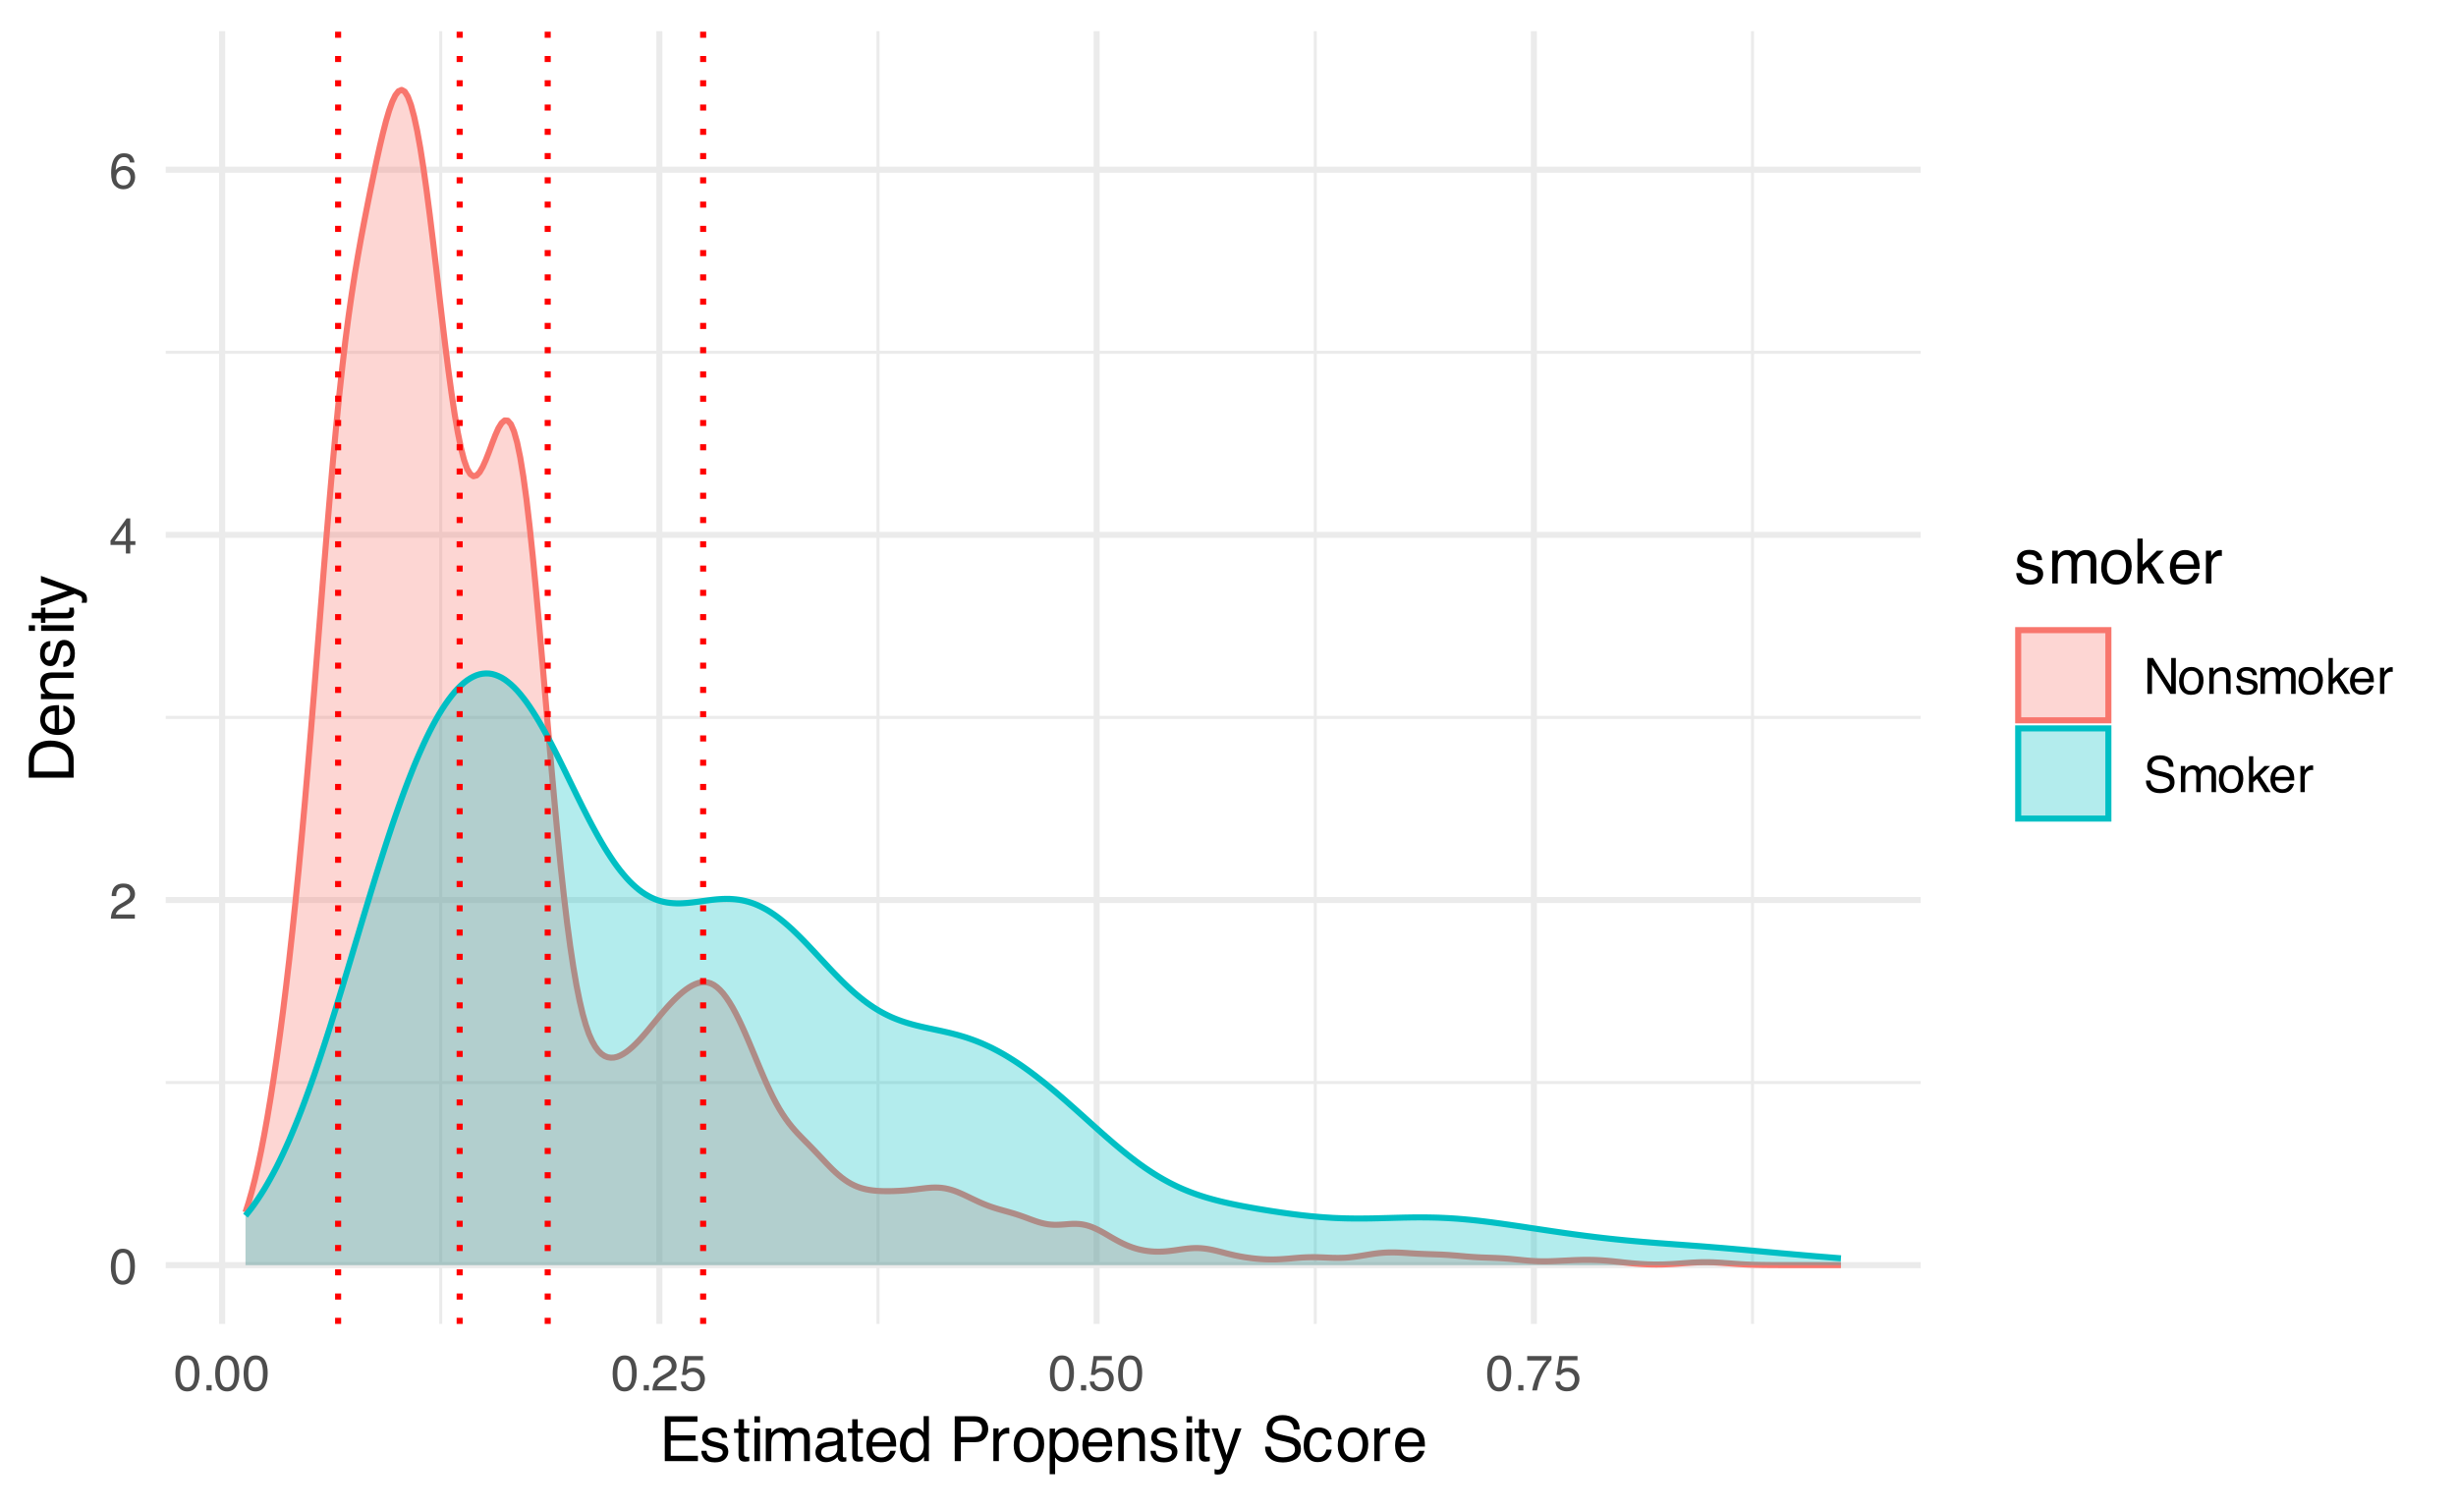 <?xml version="1.0" encoding="UTF-8"?>
<svg xmlns="http://www.w3.org/2000/svg" xmlns:xlink="http://www.w3.org/1999/xlink" width="432" height="266" viewBox="0 0 432 266">
<defs>
<g>
<g id="glyph-0-0">
<path d="M 0.281 0 L 0.281 -6.312 L 5.297 -6.312 L 5.297 0 Z M 4.5 -0.797 L 4.5 -5.516 L 1.078 -5.516 L 1.078 -0.797 Z M 4.5 -0.797 "/>
</g>
<g id="glyph-0-1">
<path d="M 2.375 -6.156 C 3.176 -6.156 3.754 -5.828 4.109 -5.172 C 4.379 -4.66 4.516 -3.961 4.516 -3.078 C 4.516 -2.242 4.391 -1.555 4.141 -1.016 C 3.785 -0.223 3.195 0.172 2.375 0.172 C 1.633 0.172 1.082 -0.148 0.719 -0.797 C 0.426 -1.328 0.281 -2.047 0.281 -2.953 C 0.281 -3.648 0.367 -4.25 0.547 -4.75 C 0.879 -5.688 1.488 -6.156 2.375 -6.156 Z M 2.375 -0.531 C 2.77 -0.531 3.086 -0.707 3.328 -1.062 C 3.566 -1.426 3.688 -2.086 3.688 -3.047 C 3.688 -3.754 3.598 -4.332 3.422 -4.781 C 3.254 -5.227 2.922 -5.453 2.422 -5.453 C 1.973 -5.453 1.641 -5.238 1.422 -4.812 C 1.211 -4.383 1.109 -3.754 1.109 -2.922 C 1.109 -2.297 1.176 -1.789 1.312 -1.406 C 1.52 -0.82 1.875 -0.531 2.375 -0.531 Z M 2.375 -0.531 "/>
</g>
<g id="glyph-0-2">
<path d="M 0.281 0 C 0.301 -0.531 0.406 -0.988 0.594 -1.375 C 0.789 -1.77 1.164 -2.129 1.719 -2.453 L 2.547 -2.922 C 2.91 -3.141 3.164 -3.328 3.312 -3.484 C 3.551 -3.711 3.672 -3.984 3.672 -4.297 C 3.672 -4.648 3.562 -4.93 3.344 -5.141 C 3.133 -5.359 2.848 -5.469 2.484 -5.469 C 1.961 -5.469 1.598 -5.266 1.391 -4.859 C 1.285 -4.648 1.227 -4.352 1.219 -3.969 L 0.422 -3.969 C 0.43 -4.5 0.531 -4.938 0.719 -5.281 C 1.051 -5.875 1.645 -6.172 2.5 -6.172 C 3.195 -6.172 3.707 -5.977 4.031 -5.594 C 4.363 -5.219 4.531 -4.797 4.531 -4.328 C 4.531 -3.836 4.352 -3.414 4 -3.062 C 3.801 -2.863 3.441 -2.617 2.922 -2.328 L 2.344 -2 C 2.062 -1.844 1.836 -1.695 1.672 -1.562 C 1.391 -1.312 1.211 -1.035 1.141 -0.734 L 4.5 -0.734 L 4.5 0 Z M 0.281 0 "/>
</g>
<g id="glyph-0-3">
<path d="M 2.906 -2.172 L 2.906 -4.969 L 0.938 -2.172 Z M 2.922 0 L 2.922 -1.5 L 0.219 -1.5 L 0.219 -2.266 L 3.047 -6.172 L 3.688 -6.172 L 3.688 -2.172 L 4.594 -2.172 L 4.594 -1.5 L 3.688 -1.5 L 3.688 0 Z M 2.922 0 "/>
</g>
<g id="glyph-0-4">
<path d="M 2.578 -6.172 C 3.266 -6.172 3.742 -5.992 4.016 -5.641 C 4.285 -5.285 4.422 -4.922 4.422 -4.547 L 3.656 -4.547 C 3.602 -4.785 3.531 -4.973 3.438 -5.109 C 3.25 -5.367 2.961 -5.5 2.578 -5.5 C 2.148 -5.5 1.805 -5.297 1.547 -4.891 C 1.297 -4.492 1.156 -3.926 1.125 -3.188 C 1.301 -3.445 1.523 -3.641 1.797 -3.766 C 2.047 -3.879 2.32 -3.938 2.625 -3.938 C 3.133 -3.938 3.582 -3.77 3.969 -3.438 C 4.352 -3.113 4.547 -2.625 4.547 -1.969 C 4.547 -1.414 4.363 -0.922 4 -0.484 C 3.633 -0.055 3.117 0.156 2.453 0.156 C 1.867 0.156 1.367 -0.062 0.953 -0.5 C 0.535 -0.938 0.328 -1.672 0.328 -2.703 C 0.328 -3.461 0.422 -4.109 0.609 -4.641 C 0.961 -5.66 1.617 -6.172 2.578 -6.172 Z M 2.516 -0.531 C 2.922 -0.531 3.223 -0.664 3.422 -0.938 C 3.629 -1.207 3.734 -1.531 3.734 -1.906 C 3.734 -2.219 3.641 -2.516 3.453 -2.797 C 3.273 -3.086 2.953 -3.234 2.484 -3.234 C 2.148 -3.234 1.859 -3.125 1.609 -2.906 C 1.359 -2.688 1.234 -2.352 1.234 -1.906 C 1.234 -1.52 1.344 -1.191 1.562 -0.922 C 1.789 -0.66 2.109 -0.531 2.516 -0.531 Z M 2.516 -0.531 "/>
</g>
<g id="glyph-0-5">
<path d="M 0.75 -0.938 L 1.656 -0.938 L 1.656 0 L 0.75 0 Z M 0.75 -0.938 "/>
</g>
<g id="glyph-0-6">
<path d="M 1.094 -1.562 C 1.133 -1.125 1.336 -0.82 1.703 -0.656 C 1.879 -0.57 2.094 -0.531 2.344 -0.531 C 2.801 -0.531 3.141 -0.676 3.359 -0.969 C 3.578 -1.258 3.688 -1.582 3.688 -1.938 C 3.688 -2.363 3.555 -2.691 3.297 -2.922 C 3.035 -3.16 2.719 -3.281 2.344 -3.281 C 2.082 -3.281 1.852 -3.227 1.656 -3.125 C 1.469 -3.02 1.305 -2.879 1.172 -2.703 L 0.5 -2.734 L 0.969 -6.047 L 4.172 -6.047 L 4.172 -5.297 L 1.562 -5.297 L 1.297 -3.594 C 1.43 -3.695 1.566 -3.773 1.703 -3.828 C 1.93 -3.93 2.195 -3.984 2.5 -3.984 C 3.062 -3.984 3.535 -3.801 3.922 -3.438 C 4.316 -3.07 4.516 -2.609 4.516 -2.047 C 4.516 -1.461 4.332 -0.945 3.969 -0.5 C 3.613 -0.062 3.047 0.156 2.266 0.156 C 1.754 0.156 1.305 0.016 0.922 -0.266 C 0.547 -0.547 0.332 -0.977 0.281 -1.562 Z M 1.094 -1.562 "/>
</g>
<g id="glyph-0-7">
<path d="M 4.594 -6.047 L 4.594 -5.375 C 4.395 -5.176 4.129 -4.836 3.797 -4.359 C 3.473 -3.891 3.188 -3.379 2.938 -2.828 C 2.688 -2.297 2.5 -1.812 2.375 -1.375 C 2.289 -1.082 2.18 -0.625 2.047 0 L 1.203 0 C 1.391 -1.176 1.816 -2.344 2.484 -3.5 C 2.879 -4.188 3.289 -4.773 3.719 -5.266 L 0.328 -5.266 L 0.328 -6.047 Z M 4.594 -6.047 "/>
</g>
<g id="glyph-0-8">
<path d="M 0.672 -6.312 L 1.672 -6.312 L 4.859 -1.203 L 4.859 -6.312 L 5.672 -6.312 L 5.672 0 L 4.719 0 L 1.484 -5.109 L 1.484 0 L 0.672 0 Z M 3.125 -6.312 Z M 3.125 -6.312 "/>
</g>
<g id="glyph-0-9">
<path d="M 2.391 -0.5 C 2.898 -0.5 3.25 -0.691 3.438 -1.078 C 3.633 -1.461 3.734 -1.895 3.734 -2.375 C 3.734 -2.801 3.664 -3.148 3.531 -3.422 C 3.312 -3.848 2.938 -4.062 2.406 -4.062 C 1.926 -4.062 1.578 -3.879 1.359 -3.516 C 1.148 -3.16 1.047 -2.727 1.047 -2.219 C 1.047 -1.727 1.148 -1.316 1.359 -0.984 C 1.578 -0.66 1.922 -0.5 2.391 -0.5 Z M 2.422 -4.734 C 3.016 -4.734 3.516 -4.535 3.922 -4.141 C 4.336 -3.742 4.547 -3.16 4.547 -2.391 C 4.547 -1.648 4.363 -1.035 4 -0.547 C 3.633 -0.066 3.07 0.172 2.312 0.172 C 1.688 0.172 1.188 -0.039 0.812 -0.469 C 0.438 -0.895 0.25 -1.473 0.25 -2.203 C 0.25 -2.973 0.445 -3.586 0.844 -4.047 C 1.238 -4.504 1.766 -4.734 2.422 -4.734 Z M 2.391 -4.719 Z M 2.391 -4.719 "/>
</g>
<g id="glyph-0-10">
<path d="M 0.562 -4.594 L 1.297 -4.594 L 1.297 -3.953 C 1.516 -4.211 1.742 -4.398 1.984 -4.516 C 2.234 -4.641 2.508 -4.703 2.812 -4.703 C 3.457 -4.703 3.895 -4.473 4.125 -4.016 C 4.25 -3.766 4.312 -3.41 4.312 -2.953 L 4.312 0 L 3.531 0 L 3.531 -2.906 C 3.531 -3.176 3.488 -3.398 3.406 -3.578 C 3.27 -3.859 3.02 -4 2.656 -4 C 2.477 -4 2.328 -3.984 2.203 -3.953 C 1.992 -3.891 1.812 -3.766 1.656 -3.578 C 1.52 -3.422 1.43 -3.258 1.391 -3.094 C 1.359 -2.938 1.344 -2.707 1.344 -2.406 L 1.344 0 L 0.562 0 Z M 2.391 -4.719 Z M 2.391 -4.719 "/>
</g>
<g id="glyph-0-11">
<path d="M 1.031 -1.438 C 1.051 -1.188 1.113 -0.988 1.219 -0.844 C 1.414 -0.602 1.754 -0.484 2.234 -0.484 C 2.516 -0.484 2.766 -0.539 2.984 -0.656 C 3.203 -0.781 3.312 -0.973 3.312 -1.234 C 3.312 -1.43 3.223 -1.582 3.047 -1.688 C 2.941 -1.75 2.723 -1.82 2.391 -1.906 L 1.781 -2.062 C 1.383 -2.164 1.094 -2.273 0.906 -2.391 C 0.57 -2.598 0.406 -2.891 0.406 -3.266 C 0.406 -3.691 0.562 -4.039 0.875 -4.312 C 1.195 -4.582 1.617 -4.719 2.141 -4.719 C 2.836 -4.719 3.336 -4.516 3.641 -4.109 C 3.836 -3.848 3.93 -3.57 3.922 -3.281 L 3.203 -3.281 C 3.18 -3.457 3.117 -3.613 3.016 -3.75 C 2.836 -3.957 2.531 -4.062 2.094 -4.062 C 1.801 -4.062 1.578 -4.004 1.422 -3.891 C 1.273 -3.773 1.203 -3.629 1.203 -3.453 C 1.203 -3.254 1.301 -3.094 1.5 -2.969 C 1.613 -2.895 1.781 -2.832 2 -2.781 L 2.516 -2.656 C 3.066 -2.52 3.438 -2.391 3.625 -2.266 C 3.926 -2.066 4.078 -1.754 4.078 -1.328 C 4.078 -0.922 3.922 -0.566 3.609 -0.266 C 3.305 0.023 2.832 0.172 2.188 0.172 C 1.508 0.172 1.023 0.02 0.734 -0.281 C 0.453 -0.594 0.301 -0.977 0.281 -1.438 Z M 2.172 -4.719 Z M 2.172 -4.719 "/>
</g>
<g id="glyph-0-12">
<path d="M 0.562 -4.594 L 1.328 -4.594 L 1.328 -3.953 C 1.516 -4.172 1.68 -4.332 1.828 -4.438 C 2.086 -4.613 2.379 -4.703 2.703 -4.703 C 3.066 -4.703 3.359 -4.613 3.578 -4.438 C 3.703 -4.332 3.816 -4.18 3.922 -3.984 C 4.098 -4.223 4.301 -4.398 4.531 -4.516 C 4.758 -4.641 5.02 -4.703 5.312 -4.703 C 5.926 -4.703 6.348 -4.477 6.578 -4.031 C 6.691 -3.789 6.75 -3.469 6.75 -3.062 L 6.75 0 L 5.953 0 L 5.953 -3.203 C 5.953 -3.504 5.875 -3.711 5.719 -3.828 C 5.57 -3.941 5.383 -4 5.156 -4 C 4.852 -4 4.594 -3.895 4.375 -3.688 C 4.156 -3.488 4.047 -3.148 4.047 -2.672 L 4.047 0 L 3.266 0 L 3.266 -3 C 3.266 -3.312 3.227 -3.539 3.156 -3.688 C 3.039 -3.895 2.82 -4 2.5 -4 C 2.207 -4 1.941 -3.883 1.703 -3.656 C 1.461 -3.438 1.344 -3.031 1.344 -2.438 L 1.344 0 L 0.562 0 Z M 0.562 -4.594 "/>
</g>
<g id="glyph-0-13">
<path d="M 0.547 -6.312 L 1.297 -6.312 L 1.297 -2.641 L 3.281 -4.594 L 4.266 -4.594 L 2.5 -2.875 L 4.359 0 L 3.375 0 L 1.938 -2.312 L 1.297 -1.734 L 1.297 0 L 0.547 0 Z M 0.547 -6.312 "/>
</g>
<g id="glyph-0-14">
<path d="M 2.484 -4.703 C 2.805 -4.703 3.117 -4.625 3.422 -4.469 C 3.734 -4.32 3.969 -4.125 4.125 -3.875 C 4.281 -3.645 4.383 -3.375 4.438 -3.062 C 4.488 -2.852 4.516 -2.516 4.516 -2.047 L 1.141 -2.047 C 1.148 -1.586 1.258 -1.211 1.469 -0.922 C 1.676 -0.641 1.992 -0.5 2.422 -0.5 C 2.828 -0.5 3.148 -0.633 3.391 -0.906 C 3.523 -1.062 3.625 -1.238 3.688 -1.438 L 4.453 -1.438 C 4.43 -1.27 4.363 -1.082 4.25 -0.875 C 4.133 -0.664 4.004 -0.5 3.859 -0.375 C 3.629 -0.145 3.344 0.008 3 0.094 C 2.812 0.133 2.598 0.156 2.359 0.156 C 1.785 0.156 1.301 -0.051 0.906 -0.469 C 0.508 -0.883 0.312 -1.469 0.312 -2.219 C 0.312 -2.945 0.508 -3.539 0.906 -4 C 1.312 -4.469 1.836 -4.703 2.484 -4.703 Z M 3.719 -2.672 C 3.688 -3.004 3.613 -3.27 3.5 -3.469 C 3.281 -3.844 2.926 -4.031 2.438 -4.031 C 2.082 -4.031 1.785 -3.898 1.547 -3.641 C 1.305 -3.391 1.176 -3.066 1.156 -2.672 Z M 2.406 -4.719 Z M 2.406 -4.719 "/>
</g>
<g id="glyph-0-15">
<path d="M 0.594 -4.594 L 1.328 -4.594 L 1.328 -3.812 C 1.379 -3.957 1.523 -4.141 1.766 -4.359 C 2.004 -4.586 2.273 -4.703 2.578 -4.703 C 2.586 -4.703 2.609 -4.695 2.641 -4.688 C 2.68 -4.688 2.742 -4.688 2.828 -4.688 L 2.828 -3.859 C 2.773 -3.867 2.727 -3.875 2.688 -3.875 C 2.656 -3.883 2.617 -3.891 2.578 -3.891 C 2.18 -3.891 1.879 -3.766 1.672 -3.516 C 1.461 -3.266 1.359 -2.973 1.359 -2.641 L 1.359 0 L 0.594 0 Z M 0.594 -4.594 "/>
</g>
<g id="glyph-0-16">
<path d="M 1.234 -2.031 C 1.254 -1.676 1.336 -1.383 1.484 -1.156 C 1.766 -0.738 2.266 -0.531 2.984 -0.531 C 3.305 -0.531 3.598 -0.578 3.859 -0.672 C 4.367 -0.848 4.625 -1.164 4.625 -1.625 C 4.625 -1.969 4.516 -2.211 4.297 -2.359 C 4.078 -2.504 3.738 -2.629 3.281 -2.734 L 2.422 -2.922 C 1.859 -3.055 1.461 -3.195 1.234 -3.344 C 0.836 -3.602 0.641 -4 0.641 -4.531 C 0.641 -5.094 0.832 -5.555 1.219 -5.922 C 1.613 -6.285 2.172 -6.469 2.891 -6.469 C 3.555 -6.469 4.117 -6.305 4.578 -5.984 C 5.035 -5.672 5.266 -5.16 5.266 -4.453 L 4.469 -4.453 C 4.426 -4.797 4.332 -5.055 4.188 -5.234 C 3.926 -5.566 3.484 -5.734 2.859 -5.734 C 2.359 -5.734 2 -5.625 1.781 -5.406 C 1.562 -5.195 1.453 -4.953 1.453 -4.672 C 1.453 -4.359 1.578 -4.133 1.828 -4 C 2.004 -3.906 2.391 -3.789 2.984 -3.656 L 3.859 -3.453 C 4.285 -3.348 4.617 -3.211 4.859 -3.047 C 5.254 -2.754 5.453 -2.328 5.453 -1.766 C 5.453 -1.066 5.195 -0.566 4.688 -0.266 C 4.188 0.035 3.598 0.188 2.922 0.188 C 2.141 0.188 1.523 -0.016 1.078 -0.422 C 0.629 -0.816 0.41 -1.352 0.422 -2.031 Z M 2.953 -6.484 Z M 2.953 -6.484 "/>
</g>
<g id="glyph-1-0">
<path d="M 0.359 0 L 0.359 -7.891 L 6.625 -7.891 L 6.625 0 Z M 5.625 -0.984 L 5.625 -6.906 L 1.344 -6.906 L 1.344 -0.984 Z M 5.625 -0.984 "/>
</g>
<g id="glyph-1-1">
<path d="M 0.938 -7.891 L 6.688 -7.891 L 6.688 -6.922 L 1.984 -6.922 L 1.984 -4.531 L 6.344 -4.531 L 6.344 -3.609 L 1.984 -3.609 L 1.984 -0.938 L 6.766 -0.938 L 6.766 0 L 0.938 0 Z M 3.859 -7.891 Z M 3.859 -7.891 "/>
</g>
<g id="glyph-1-2">
<path d="M 1.281 -1.812 C 1.312 -1.488 1.395 -1.238 1.531 -1.062 C 1.77 -0.75 2.191 -0.594 2.797 -0.594 C 3.148 -0.594 3.461 -0.672 3.734 -0.828 C 4.004 -0.984 4.141 -1.223 4.141 -1.547 C 4.141 -1.797 4.031 -1.984 3.812 -2.109 C 3.676 -2.191 3.398 -2.285 2.984 -2.391 L 2.219 -2.578 C 1.727 -2.703 1.367 -2.836 1.141 -2.984 C 0.723 -3.254 0.516 -3.617 0.516 -4.078 C 0.516 -4.617 0.707 -5.055 1.094 -5.391 C 1.488 -5.734 2.02 -5.906 2.688 -5.906 C 3.551 -5.906 4.176 -5.648 4.562 -5.141 C 4.801 -4.816 4.914 -4.469 4.906 -4.094 L 4 -4.094 C 3.977 -4.312 3.898 -4.508 3.766 -4.688 C 3.547 -4.945 3.16 -5.078 2.609 -5.078 C 2.242 -5.078 1.969 -5.004 1.781 -4.859 C 1.594 -4.723 1.5 -4.539 1.5 -4.312 C 1.5 -4.062 1.625 -3.863 1.875 -3.719 C 2.008 -3.625 2.219 -3.539 2.5 -3.469 L 3.141 -3.312 C 3.836 -3.145 4.301 -2.984 4.531 -2.828 C 4.914 -2.578 5.109 -2.191 5.109 -1.672 C 5.109 -1.148 4.91 -0.703 4.516 -0.328 C 4.129 0.035 3.539 0.219 2.75 0.219 C 1.895 0.219 1.285 0.023 0.922 -0.359 C 0.566 -0.754 0.379 -1.238 0.359 -1.812 Z M 2.719 -5.891 Z M 2.719 -5.891 "/>
</g>
<g id="glyph-1-3">
<path d="M 0.906 -7.359 L 1.875 -7.359 L 1.875 -5.75 L 2.797 -5.75 L 2.797 -4.969 L 1.875 -4.969 L 1.875 -1.203 C 1.875 -1.004 1.941 -0.875 2.078 -0.812 C 2.16 -0.77 2.285 -0.75 2.453 -0.75 C 2.504 -0.75 2.555 -0.75 2.609 -0.75 C 2.66 -0.75 2.723 -0.754 2.797 -0.766 L 2.797 0 C 2.68 0.031 2.562 0.051 2.438 0.062 C 2.32 0.082 2.195 0.094 2.062 0.094 C 1.613 0.094 1.305 -0.02 1.141 -0.25 C 0.984 -0.488 0.906 -0.789 0.906 -1.156 L 0.906 -4.969 L 0.125 -4.969 L 0.125 -5.75 L 0.906 -5.75 Z M 0.906 -7.359 "/>
</g>
<g id="glyph-1-4">
<path d="M 0.703 -5.719 L 1.688 -5.719 L 1.688 0 L 0.703 0 Z M 0.703 -7.891 L 1.688 -7.891 L 1.688 -6.797 L 0.703 -6.797 Z M 0.703 -7.891 "/>
</g>
<g id="glyph-1-5">
<path d="M 0.703 -5.75 L 1.672 -5.75 L 1.672 -4.938 C 1.898 -5.219 2.102 -5.422 2.281 -5.547 C 2.602 -5.766 2.969 -5.875 3.375 -5.875 C 3.832 -5.875 4.203 -5.766 4.484 -5.547 C 4.641 -5.41 4.781 -5.219 4.906 -4.969 C 5.125 -5.281 5.379 -5.508 5.672 -5.656 C 5.961 -5.801 6.285 -5.875 6.641 -5.875 C 7.41 -5.875 7.938 -5.598 8.219 -5.047 C 8.375 -4.742 8.453 -4.336 8.453 -3.828 L 8.453 0 L 7.438 0 L 7.438 -4 C 7.438 -4.383 7.344 -4.645 7.156 -4.781 C 6.969 -4.926 6.734 -5 6.453 -5 C 6.078 -5 5.75 -4.867 5.469 -4.609 C 5.195 -4.359 5.062 -3.938 5.062 -3.344 L 5.062 0 L 4.078 0 L 4.078 -3.75 C 4.078 -4.145 4.031 -4.43 3.938 -4.609 C 3.789 -4.879 3.52 -5.016 3.125 -5.016 C 2.758 -5.016 2.426 -4.867 2.125 -4.578 C 1.82 -4.297 1.672 -3.785 1.672 -3.047 L 1.672 0 L 0.703 0 Z M 0.703 -5.75 "/>
</g>
<g id="glyph-1-6">
<path d="M 1.453 -1.531 C 1.453 -1.25 1.551 -1.023 1.75 -0.859 C 1.957 -0.703 2.203 -0.625 2.484 -0.625 C 2.816 -0.625 3.145 -0.703 3.469 -0.859 C 4.008 -1.117 4.281 -1.551 4.281 -2.156 L 4.281 -2.922 C 4.156 -2.848 4 -2.785 3.812 -2.734 C 3.633 -2.691 3.453 -2.656 3.266 -2.625 L 2.688 -2.562 C 2.332 -2.508 2.066 -2.438 1.891 -2.344 C 1.598 -2.164 1.453 -1.895 1.453 -1.531 Z M 3.797 -3.484 C 4.016 -3.516 4.16 -3.609 4.234 -3.766 C 4.273 -3.848 4.297 -3.973 4.297 -4.141 C 4.297 -4.461 4.176 -4.695 3.938 -4.844 C 3.707 -5 3.375 -5.078 2.938 -5.078 C 2.438 -5.078 2.082 -4.941 1.875 -4.672 C 1.75 -4.516 1.672 -4.289 1.641 -4 L 0.734 -4 C 0.754 -4.707 0.984 -5.195 1.422 -5.469 C 1.867 -5.75 2.383 -5.891 2.969 -5.891 C 3.645 -5.891 4.191 -5.758 4.609 -5.5 C 5.035 -5.25 5.25 -4.848 5.25 -4.297 L 5.25 -0.984 C 5.25 -0.891 5.266 -0.812 5.297 -0.75 C 5.336 -0.688 5.426 -0.656 5.562 -0.656 C 5.602 -0.656 5.648 -0.656 5.703 -0.656 C 5.766 -0.664 5.82 -0.676 5.875 -0.688 L 5.875 0.031 C 5.727 0.07 5.613 0.098 5.531 0.109 C 5.457 0.117 5.352 0.125 5.219 0.125 C 4.883 0.125 4.641 0.004 4.484 -0.234 C 4.41 -0.359 4.359 -0.535 4.328 -0.766 C 4.129 -0.504 3.844 -0.281 3.469 -0.094 C 3.102 0.094 2.695 0.188 2.25 0.188 C 1.719 0.188 1.281 0.023 0.938 -0.297 C 0.602 -0.617 0.438 -1.023 0.438 -1.516 C 0.438 -2.047 0.602 -2.457 0.938 -2.75 C 1.27 -3.039 1.707 -3.223 2.25 -3.297 Z M 2.984 -5.891 Z M 2.984 -5.891 "/>
</g>
<g id="glyph-1-7">
<path d="M 3.109 -5.875 C 3.516 -5.875 3.906 -5.781 4.281 -5.594 C 4.664 -5.406 4.961 -5.156 5.172 -4.844 C 5.359 -4.562 5.484 -4.223 5.547 -3.828 C 5.609 -3.566 5.641 -3.145 5.641 -2.562 L 1.422 -2.562 C 1.441 -1.977 1.578 -1.508 1.828 -1.156 C 2.086 -0.812 2.488 -0.641 3.031 -0.641 C 3.539 -0.641 3.945 -0.805 4.25 -1.141 C 4.414 -1.328 4.535 -1.551 4.609 -1.812 L 5.562 -1.812 C 5.531 -1.594 5.441 -1.352 5.297 -1.094 C 5.16 -0.832 5.004 -0.625 4.828 -0.469 C 4.535 -0.176 4.176 0.02 3.75 0.125 C 3.508 0.176 3.242 0.203 2.953 0.203 C 2.234 0.203 1.625 -0.055 1.125 -0.578 C 0.633 -1.098 0.391 -1.828 0.391 -2.766 C 0.391 -3.691 0.641 -4.441 1.141 -5.016 C 1.641 -5.586 2.297 -5.875 3.109 -5.875 Z M 4.641 -3.328 C 4.609 -3.754 4.52 -4.094 4.375 -4.344 C 4.102 -4.801 3.66 -5.031 3.047 -5.031 C 2.598 -5.031 2.223 -4.867 1.922 -4.547 C 1.629 -4.234 1.473 -3.828 1.453 -3.328 Z M 3.016 -5.891 Z M 3.016 -5.891 "/>
</g>
<g id="glyph-1-8">
<path d="M 1.328 -2.812 C 1.328 -2.195 1.457 -1.68 1.719 -1.266 C 1.977 -0.848 2.395 -0.641 2.969 -0.641 C 3.414 -0.641 3.781 -0.832 4.062 -1.219 C 4.352 -1.602 4.5 -2.156 4.5 -2.875 C 4.5 -3.602 4.348 -4.141 4.047 -4.484 C 3.754 -4.836 3.391 -5.016 2.953 -5.016 C 2.473 -5.016 2.082 -4.828 1.781 -4.453 C 1.477 -4.078 1.328 -3.531 1.328 -2.812 Z M 2.781 -5.859 C 3.219 -5.859 3.586 -5.766 3.891 -5.578 C 4.055 -5.473 4.25 -5.285 4.469 -5.016 L 4.469 -7.922 L 5.391 -7.922 L 5.391 0 L 4.531 0 L 4.531 -0.797 C 4.301 -0.441 4.031 -0.188 3.719 -0.031 C 3.414 0.125 3.066 0.203 2.672 0.203 C 2.023 0.203 1.469 -0.062 1 -0.594 C 0.531 -1.133 0.297 -1.852 0.297 -2.75 C 0.297 -3.594 0.508 -4.32 0.938 -4.938 C 1.363 -5.551 1.977 -5.859 2.781 -5.859 Z M 2.781 -5.859 "/>
</g>
<g id="glyph-1-9">
</g>
<g id="glyph-1-10">
<path d="M 0.938 -7.891 L 4.484 -7.891 C 5.191 -7.891 5.758 -7.691 6.188 -7.297 C 6.613 -6.898 6.828 -6.344 6.828 -5.625 C 6.828 -5.008 6.633 -4.473 6.25 -4.016 C 5.875 -3.555 5.285 -3.328 4.484 -3.328 L 2.016 -3.328 L 2.016 0 L 0.938 0 Z M 5.75 -5.625 C 5.75 -6.207 5.535 -6.602 5.109 -6.812 C 4.867 -6.914 4.547 -6.969 4.141 -6.969 L 2.016 -6.969 L 2.016 -4.234 L 4.141 -4.234 C 4.617 -4.234 5.004 -4.332 5.297 -4.531 C 5.598 -4.738 5.75 -5.102 5.75 -5.625 Z M 5.75 -5.625 "/>
</g>
<g id="glyph-1-11">
<path d="M 0.734 -5.75 L 1.656 -5.75 L 1.656 -4.766 C 1.727 -4.953 1.91 -5.18 2.203 -5.453 C 2.492 -5.734 2.832 -5.875 3.219 -5.875 C 3.238 -5.875 3.27 -5.875 3.312 -5.875 C 3.352 -5.875 3.426 -5.867 3.531 -5.859 L 3.531 -4.828 C 3.477 -4.836 3.426 -4.844 3.375 -4.844 C 3.32 -4.852 3.27 -4.859 3.219 -4.859 C 2.727 -4.859 2.352 -4.703 2.094 -4.391 C 1.832 -4.078 1.703 -3.719 1.703 -3.312 L 1.703 0 L 0.734 0 Z M 0.734 -5.75 "/>
</g>
<g id="glyph-1-12">
<path d="M 2.984 -0.625 C 3.629 -0.625 4.07 -0.863 4.312 -1.344 C 4.551 -1.832 4.672 -2.375 4.672 -2.969 C 4.672 -3.508 4.582 -3.945 4.406 -4.281 C 4.133 -4.812 3.664 -5.078 3 -5.078 C 2.406 -5.078 1.973 -4.848 1.703 -4.391 C 1.441 -3.941 1.312 -3.398 1.312 -2.766 C 1.312 -2.148 1.441 -1.641 1.703 -1.234 C 1.973 -0.828 2.398 -0.625 2.984 -0.625 Z M 3.031 -5.922 C 3.77 -5.922 4.395 -5.672 4.906 -5.172 C 5.414 -4.68 5.672 -3.957 5.672 -3 C 5.672 -2.07 5.445 -1.305 5 -0.703 C 4.551 -0.098 3.852 0.203 2.906 0.203 C 2.113 0.203 1.484 -0.062 1.016 -0.594 C 0.547 -1.125 0.312 -1.844 0.312 -2.75 C 0.312 -3.719 0.555 -4.488 1.047 -5.062 C 1.535 -5.633 2.195 -5.922 3.031 -5.922 Z M 3 -5.891 Z M 3 -5.891 "/>
</g>
<g id="glyph-1-13">
<path d="M 3.141 -0.656 C 3.586 -0.656 3.957 -0.844 4.25 -1.219 C 4.551 -1.594 4.703 -2.156 4.703 -2.906 C 4.703 -3.363 4.641 -3.758 4.516 -4.094 C 4.266 -4.727 3.805 -5.047 3.141 -5.047 C 2.461 -5.047 2.004 -4.711 1.766 -4.047 C 1.629 -3.68 1.562 -3.223 1.562 -2.672 C 1.562 -2.234 1.629 -1.859 1.766 -1.547 C 2.016 -0.953 2.473 -0.656 3.141 -0.656 Z M 0.641 -5.719 L 1.578 -5.719 L 1.578 -4.969 C 1.766 -5.227 1.973 -5.426 2.203 -5.562 C 2.535 -5.781 2.922 -5.891 3.359 -5.891 C 4.004 -5.891 4.555 -5.641 5.016 -5.141 C 5.473 -4.641 5.703 -3.926 5.703 -3 C 5.703 -1.75 5.375 -0.852 4.719 -0.312 C 4.301 0.02 3.816 0.188 3.266 0.188 C 2.828 0.188 2.461 0.094 2.172 -0.094 C 2.004 -0.195 1.812 -0.379 1.594 -0.641 L 1.594 2.297 L 0.641 2.297 Z M 0.641 -5.719 "/>
</g>
<g id="glyph-1-14">
<path d="M 0.703 -5.75 L 1.625 -5.75 L 1.625 -4.938 C 1.895 -5.27 2.18 -5.508 2.484 -5.656 C 2.797 -5.801 3.133 -5.875 3.5 -5.875 C 4.32 -5.875 4.875 -5.594 5.156 -5.031 C 5.312 -4.719 5.391 -4.27 5.391 -3.688 L 5.391 0 L 4.422 0 L 4.422 -3.625 C 4.422 -3.977 4.367 -4.258 4.266 -4.469 C 4.086 -4.832 3.773 -5.016 3.328 -5.016 C 3.098 -5.016 2.91 -4.988 2.766 -4.938 C 2.492 -4.863 2.258 -4.707 2.062 -4.469 C 1.906 -4.281 1.801 -4.082 1.75 -3.875 C 1.695 -3.676 1.672 -3.391 1.672 -3.016 L 1.672 0 L 0.703 0 Z M 2.984 -5.891 Z M 2.984 -5.891 "/>
</g>
<g id="glyph-1-15">
<path d="M 4.297 -5.75 L 5.375 -5.75 C 5.238 -5.383 4.938 -4.547 4.469 -3.234 C 4.113 -2.242 3.816 -1.438 3.578 -0.812 C 3.023 0.656 2.633 1.551 2.406 1.875 C 2.176 2.195 1.781 2.359 1.219 2.359 C 1.082 2.359 0.977 2.352 0.906 2.344 C 0.832 2.332 0.742 2.312 0.641 2.281 L 0.641 1.406 C 0.805 1.445 0.926 1.473 1 1.484 C 1.07 1.492 1.141 1.5 1.203 1.5 C 1.379 1.5 1.508 1.469 1.594 1.406 C 1.676 1.352 1.75 1.285 1.812 1.203 C 1.82 1.172 1.883 1.02 2 0.75 C 2.113 0.488 2.191 0.297 2.234 0.172 L 0.109 -5.75 L 1.203 -5.75 L 2.75 -1.062 Z M 2.75 -5.891 Z M 2.75 -5.891 "/>
</g>
<g id="glyph-1-16">
<path d="M 1.531 -2.547 C 1.562 -2.098 1.672 -1.734 1.859 -1.453 C 2.211 -0.93 2.836 -0.672 3.734 -0.672 C 4.129 -0.672 4.492 -0.727 4.828 -0.844 C 5.461 -1.062 5.781 -1.457 5.781 -2.031 C 5.781 -2.469 5.645 -2.773 5.375 -2.953 C 5.102 -3.129 4.676 -3.285 4.094 -3.422 L 3.031 -3.656 C 2.332 -3.82 1.836 -4 1.547 -4.188 C 1.047 -4.508 0.797 -5 0.797 -5.656 C 0.797 -6.363 1.039 -6.945 1.531 -7.406 C 2.02 -7.863 2.711 -8.094 3.609 -8.094 C 4.441 -8.094 5.145 -7.891 5.719 -7.484 C 6.301 -7.086 6.594 -6.453 6.594 -5.578 L 5.594 -5.578 C 5.531 -5.992 5.414 -6.316 5.25 -6.547 C 4.914 -6.961 4.359 -7.172 3.578 -7.172 C 2.953 -7.172 2.5 -7.035 2.219 -6.766 C 1.945 -6.504 1.812 -6.195 1.812 -5.844 C 1.812 -5.457 1.973 -5.176 2.297 -5 C 2.504 -4.883 2.984 -4.738 3.734 -4.562 L 4.828 -4.312 C 5.367 -4.188 5.781 -4.02 6.062 -3.812 C 6.57 -3.445 6.828 -2.91 6.828 -2.203 C 6.828 -1.328 6.508 -0.703 5.875 -0.328 C 5.238 0.047 4.5 0.234 3.656 0.234 C 2.676 0.234 1.906 -0.016 1.344 -0.516 C 0.789 -1.016 0.52 -1.691 0.531 -2.547 Z M 3.703 -8.109 Z M 3.703 -8.109 "/>
</g>
<g id="glyph-1-17">
<path d="M 2.922 -5.922 C 3.578 -5.922 4.109 -5.758 4.516 -5.438 C 4.922 -5.125 5.164 -4.582 5.25 -3.812 L 4.297 -3.812 C 4.242 -4.164 4.113 -4.457 3.906 -4.688 C 3.707 -4.926 3.379 -5.047 2.922 -5.047 C 2.305 -5.047 1.867 -4.75 1.609 -4.156 C 1.43 -3.758 1.344 -3.273 1.344 -2.703 C 1.344 -2.129 1.461 -1.645 1.703 -1.25 C 1.953 -0.852 2.336 -0.656 2.859 -0.656 C 3.266 -0.656 3.582 -0.773 3.812 -1.016 C 4.051 -1.266 4.211 -1.602 4.297 -2.031 L 5.25 -2.031 C 5.133 -1.27 4.863 -0.711 4.438 -0.359 C 4.008 -0.004 3.457 0.172 2.781 0.172 C 2.031 0.172 1.43 -0.102 0.984 -0.656 C 0.535 -1.207 0.312 -1.895 0.312 -2.719 C 0.312 -3.727 0.555 -4.516 1.047 -5.078 C 1.535 -5.641 2.16 -5.922 2.922 -5.922 Z M 2.781 -5.891 Z M 2.781 -5.891 "/>
</g>
<g id="glyph-1-18">
<path d="M 0.688 -7.891 L 1.609 -7.891 L 1.609 -3.312 L 4.094 -5.75 L 5.328 -5.75 L 3.125 -3.594 L 5.453 0 L 4.219 0 L 2.422 -2.906 L 1.609 -2.156 L 1.609 0 L 0.688 0 Z M 0.688 -7.891 "/>
</g>
<g id="glyph-2-0">
<path d="M 0 -0.359 L -7.891 -0.359 L -7.891 -6.625 L 0 -6.625 Z M -0.984 -5.625 L -6.906 -5.625 L -6.906 -1.344 L -0.984 -1.344 Z M -0.984 -5.625 "/>
</g>
<g id="glyph-2-1">
<path d="M -0.906 -3.875 C -0.906 -4.227 -0.945 -4.523 -1.031 -4.766 C -1.164 -5.172 -1.43 -5.508 -1.828 -5.781 C -2.148 -5.988 -2.562 -6.141 -3.062 -6.234 C -3.352 -6.285 -3.629 -6.312 -3.891 -6.312 C -4.859 -6.312 -5.613 -6.117 -6.156 -5.734 C -6.695 -5.348 -6.969 -4.723 -6.969 -3.859 L -6.969 -1.953 L -0.906 -1.953 Z M -7.891 -0.891 L -7.891 -4.078 C -7.891 -5.16 -7.504 -6.004 -6.734 -6.609 C -6.035 -7.141 -5.145 -7.406 -4.062 -7.406 C -3.227 -7.406 -2.473 -7.25 -1.797 -6.938 C -0.598 -6.383 0 -5.43 0 -4.078 L 0 -0.891 Z M -7.891 -0.891 "/>
</g>
<g id="glyph-2-2">
<path d="M -5.875 -3.109 C -5.875 -3.516 -5.781 -3.906 -5.594 -4.281 C -5.406 -4.664 -5.156 -4.961 -4.844 -5.172 C -4.562 -5.359 -4.223 -5.484 -3.828 -5.547 C -3.566 -5.609 -3.145 -5.641 -2.562 -5.641 L -2.562 -1.422 C -1.977 -1.441 -1.508 -1.578 -1.156 -1.828 C -0.812 -2.086 -0.641 -2.488 -0.641 -3.031 C -0.641 -3.539 -0.805 -3.945 -1.141 -4.25 C -1.328 -4.414 -1.551 -4.535 -1.812 -4.609 L -1.812 -5.562 C -1.594 -5.531 -1.352 -5.441 -1.094 -5.297 C -0.832 -5.16 -0.625 -5.004 -0.469 -4.828 C -0.176 -4.535 0.02 -4.176 0.125 -3.75 C 0.176 -3.508 0.203 -3.242 0.203 -2.953 C 0.203 -2.234 -0.055 -1.625 -0.578 -1.125 C -1.098 -0.633 -1.828 -0.391 -2.766 -0.391 C -3.691 -0.391 -4.441 -0.641 -5.016 -1.141 C -5.586 -1.641 -5.875 -2.297 -5.875 -3.109 Z M -3.328 -4.641 C -3.754 -4.609 -4.094 -4.52 -4.344 -4.375 C -4.801 -4.102 -5.031 -3.66 -5.031 -3.047 C -5.031 -2.598 -4.867 -2.223 -4.547 -1.922 C -4.234 -1.629 -3.828 -1.473 -3.328 -1.453 Z M -5.891 -3.016 Z M -5.891 -3.016 "/>
</g>
<g id="glyph-2-3">
<path d="M -5.75 -0.703 L -5.75 -1.625 L -4.938 -1.625 C -5.27 -1.895 -5.508 -2.18 -5.656 -2.484 C -5.801 -2.797 -5.875 -3.133 -5.875 -3.5 C -5.875 -4.32 -5.594 -4.875 -5.031 -5.156 C -4.719 -5.312 -4.27 -5.391 -3.688 -5.391 L 0 -5.391 L 0 -4.422 L -3.625 -4.422 C -3.977 -4.422 -4.258 -4.367 -4.469 -4.266 C -4.832 -4.086 -5.016 -3.773 -5.016 -3.328 C -5.016 -3.098 -4.988 -2.91 -4.938 -2.766 C -4.863 -2.492 -4.707 -2.258 -4.469 -2.062 C -4.281 -1.906 -4.082 -1.801 -3.875 -1.75 C -3.676 -1.695 -3.391 -1.672 -3.016 -1.672 L 0 -1.672 L 0 -0.703 Z M -5.891 -2.984 Z M -5.891 -2.984 "/>
</g>
<g id="glyph-2-4">
<path d="M -1.812 -1.281 C -1.488 -1.312 -1.238 -1.395 -1.062 -1.531 C -0.75 -1.77 -0.594 -2.191 -0.594 -2.797 C -0.594 -3.148 -0.672 -3.461 -0.828 -3.734 C -0.984 -4.004 -1.223 -4.141 -1.547 -4.141 C -1.797 -4.141 -1.984 -4.031 -2.109 -3.812 C -2.191 -3.676 -2.285 -3.398 -2.391 -2.984 L -2.578 -2.219 C -2.703 -1.727 -2.836 -1.367 -2.984 -1.141 C -3.254 -0.723 -3.617 -0.516 -4.078 -0.516 C -4.617 -0.516 -5.055 -0.707 -5.391 -1.094 C -5.734 -1.488 -5.906 -2.02 -5.906 -2.688 C -5.906 -3.551 -5.648 -4.176 -5.141 -4.562 C -4.816 -4.801 -4.469 -4.914 -4.094 -4.906 L -4.094 -4 C -4.312 -3.977 -4.508 -3.898 -4.688 -3.766 C -4.945 -3.547 -5.078 -3.16 -5.078 -2.609 C -5.078 -2.242 -5.004 -1.969 -4.859 -1.781 C -4.723 -1.594 -4.539 -1.5 -4.312 -1.5 C -4.062 -1.5 -3.863 -1.625 -3.719 -1.875 C -3.625 -2.008 -3.539 -2.219 -3.469 -2.5 L -3.312 -3.141 C -3.145 -3.836 -2.984 -4.301 -2.828 -4.531 C -2.578 -4.914 -2.191 -5.109 -1.672 -5.109 C -1.148 -5.109 -0.703 -4.91 -0.328 -4.516 C 0.035 -4.129 0.219 -3.539 0.219 -2.75 C 0.219 -1.895 0.023 -1.285 -0.359 -0.922 C -0.754 -0.566 -1.238 -0.379 -1.812 -0.359 Z M -5.891 -2.719 Z M -5.891 -2.719 "/>
</g>
<g id="glyph-2-5">
<path d="M -5.719 -0.703 L -5.719 -1.688 L 0 -1.688 L 0 -0.703 Z M -7.891 -0.703 L -7.891 -1.688 L -6.797 -1.688 L -6.797 -0.703 Z M -7.891 -0.703 "/>
</g>
<g id="glyph-2-6">
<path d="M -7.359 -0.906 L -7.359 -1.875 L -5.75 -1.875 L -5.75 -2.797 L -4.969 -2.797 L -4.969 -1.875 L -1.203 -1.875 C -1.004 -1.875 -0.875 -1.941 -0.812 -2.078 C -0.77 -2.16 -0.75 -2.285 -0.75 -2.453 C -0.75 -2.504 -0.75 -2.555 -0.75 -2.609 C -0.75 -2.66 -0.754 -2.723 -0.766 -2.797 L 0 -2.797 C 0.031 -2.68 0.051 -2.562 0.062 -2.438 C 0.082 -2.32 0.094 -2.195 0.094 -2.062 C 0.094 -1.613 -0.02 -1.305 -0.25 -1.141 C -0.488 -0.984 -0.789 -0.906 -1.156 -0.906 L -4.969 -0.906 L -4.969 -0.125 L -5.75 -0.125 L -5.75 -0.906 Z M -7.359 -0.906 "/>
</g>
<g id="glyph-2-7">
<path d="M -5.75 -4.297 L -5.75 -5.375 C -5.383 -5.238 -4.547 -4.938 -3.234 -4.469 C -2.242 -4.113 -1.438 -3.816 -0.812 -3.578 C 0.656 -3.023 1.551 -2.633 1.875 -2.406 C 2.195 -2.176 2.359 -1.781 2.359 -1.219 C 2.359 -1.082 2.352 -0.977 2.344 -0.906 C 2.332 -0.832 2.312 -0.742 2.281 -0.641 L 1.406 -0.641 C 1.445 -0.805 1.473 -0.926 1.484 -1 C 1.492 -1.07 1.5 -1.141 1.5 -1.203 C 1.5 -1.379 1.469 -1.508 1.406 -1.594 C 1.352 -1.676 1.285 -1.75 1.203 -1.812 C 1.172 -1.82 1.02 -1.883 0.75 -2 C 0.488 -2.113 0.297 -2.191 0.172 -2.234 L -5.75 -0.109 L -5.75 -1.203 L -1.062 -2.75 Z M -5.891 -2.75 Z M -5.891 -2.75 "/>
</g>
</g>
<clipPath id="clip-0">
<path clip-rule="nonzero" d="M 29.152 190 L 337.844 190 L 337.844 191 L 29.152 191 Z M 29.152 190 "/>
</clipPath>
<clipPath id="clip-1">
<path clip-rule="nonzero" d="M 29.152 125 L 337.844 125 L 337.844 127 L 29.152 127 Z M 29.152 125 "/>
</clipPath>
<clipPath id="clip-2">
<path clip-rule="nonzero" d="M 29.152 61 L 337.844 61 L 337.844 63 L 29.152 63 Z M 29.152 61 "/>
</clipPath>
<clipPath id="clip-3">
<path clip-rule="nonzero" d="M 77 5.48 L 78 5.48 L 78 232.852 L 77 232.852 Z M 77 5.48 "/>
</clipPath>
<clipPath id="clip-4">
<path clip-rule="nonzero" d="M 154 5.48 L 155 5.48 L 155 232.852 L 154 232.852 Z M 154 5.48 "/>
</clipPath>
<clipPath id="clip-5">
<path clip-rule="nonzero" d="M 231 5.48 L 232 5.48 L 232 232.852 L 231 232.852 Z M 231 5.48 "/>
</clipPath>
<clipPath id="clip-6">
<path clip-rule="nonzero" d="M 307 5.48 L 309 5.48 L 309 232.852 L 307 232.852 Z M 307 5.48 "/>
</clipPath>
<clipPath id="clip-7">
<path clip-rule="nonzero" d="M 29.152 221 L 337.844 221 L 337.844 224 L 29.152 224 Z M 29.152 221 "/>
</clipPath>
<clipPath id="clip-8">
<path clip-rule="nonzero" d="M 29.152 157 L 337.844 157 L 337.844 159 L 29.152 159 Z M 29.152 157 "/>
</clipPath>
<clipPath id="clip-9">
<path clip-rule="nonzero" d="M 29.152 93 L 337.844 93 L 337.844 95 L 29.152 95 Z M 29.152 93 "/>
</clipPath>
<clipPath id="clip-10">
<path clip-rule="nonzero" d="M 29.152 29 L 337.844 29 L 337.844 31 L 29.152 31 Z M 29.152 29 "/>
</clipPath>
<clipPath id="clip-11">
<path clip-rule="nonzero" d="M 38 5.48 L 40 5.48 L 40 232.852 L 38 232.852 Z M 38 5.48 "/>
</clipPath>
<clipPath id="clip-12">
<path clip-rule="nonzero" d="M 115 5.48 L 117 5.48 L 117 232.852 L 115 232.852 Z M 115 5.48 "/>
</clipPath>
<clipPath id="clip-13">
<path clip-rule="nonzero" d="M 192 5.48 L 194 5.48 L 194 232.852 L 192 232.852 Z M 192 5.48 "/>
</clipPath>
<clipPath id="clip-14">
<path clip-rule="nonzero" d="M 269 5.48 L 271 5.48 L 271 232.852 L 269 232.852 Z M 269 5.48 "/>
</clipPath>
<clipPath id="clip-15">
<path clip-rule="nonzero" d="M 58 5.48 L 61 5.48 L 61 232.852 L 58 232.852 Z M 58 5.48 "/>
</clipPath>
<clipPath id="clip-16">
<path clip-rule="nonzero" d="M 80 5.48 L 82 5.48 L 82 232.852 L 80 232.852 Z M 80 5.48 "/>
</clipPath>
<clipPath id="clip-17">
<path clip-rule="nonzero" d="M 95 5.48 L 97 5.48 L 97 232.852 L 95 232.852 Z M 95 5.48 "/>
</clipPath>
<clipPath id="clip-18">
<path clip-rule="nonzero" d="M 123 5.48 L 125 5.48 L 125 232.852 L 123 232.852 Z M 123 5.48 "/>
</clipPath>
</defs>
<rect x="-43.2" y="-26.6" width="518.4" height="319.2" fill="rgb(100%, 100%, 100%)" fill-opacity="1"/>
<g clip-path="url(#clip-0)">
<path fill="none" stroke-width="0.533" stroke-linecap="butt" stroke-linejoin="round" stroke="rgb(92.157%, 92.157%, 92.157%)" stroke-opacity="1" stroke-miterlimit="10" d="M 29.152 190.406 L 337.844 190.406 "/>
</g>
<g clip-path="url(#clip-1)">
<path fill="none" stroke-width="0.533" stroke-linecap="butt" stroke-linejoin="round" stroke="rgb(92.157%, 92.157%, 92.157%)" stroke-opacity="1" stroke-miterlimit="10" d="M 29.152 126.184 L 337.844 126.184 "/>
</g>
<g clip-path="url(#clip-2)">
<path fill="none" stroke-width="0.533" stroke-linecap="butt" stroke-linejoin="round" stroke="rgb(92.157%, 92.157%, 92.157%)" stroke-opacity="1" stroke-miterlimit="10" d="M 29.152 61.965 L 337.844 61.965 "/>
</g>
<g clip-path="url(#clip-3)">
<path fill="none" stroke-width="0.533" stroke-linecap="butt" stroke-linejoin="round" stroke="rgb(92.157%, 92.157%, 92.157%)" stroke-opacity="1" stroke-miterlimit="10" d="M 77.523 232.848 L 77.523 5.48 "/>
</g>
<g clip-path="url(#clip-4)">
<path fill="none" stroke-width="0.533" stroke-linecap="butt" stroke-linejoin="round" stroke="rgb(92.157%, 92.157%, 92.157%)" stroke-opacity="1" stroke-miterlimit="10" d="M 154.438 232.848 L 154.438 5.48 "/>
</g>
<g clip-path="url(#clip-5)">
<path fill="none" stroke-width="0.533" stroke-linecap="butt" stroke-linejoin="round" stroke="rgb(92.157%, 92.157%, 92.157%)" stroke-opacity="1" stroke-miterlimit="10" d="M 231.348 232.848 L 231.348 5.48 "/>
</g>
<g clip-path="url(#clip-6)">
<path fill="none" stroke-width="0.533" stroke-linecap="butt" stroke-linejoin="round" stroke="rgb(92.157%, 92.157%, 92.157%)" stroke-opacity="1" stroke-miterlimit="10" d="M 308.258 232.848 L 308.258 5.48 "/>
</g>
<g clip-path="url(#clip-7)">
<path fill="none" stroke-width="1.067" stroke-linecap="butt" stroke-linejoin="round" stroke="rgb(92.157%, 92.157%, 92.157%)" stroke-opacity="1" stroke-miterlimit="10" d="M 29.152 222.516 L 337.844 222.516 "/>
</g>
<g clip-path="url(#clip-8)">
<path fill="none" stroke-width="1.067" stroke-linecap="butt" stroke-linejoin="round" stroke="rgb(92.157%, 92.157%, 92.157%)" stroke-opacity="1" stroke-miterlimit="10" d="M 29.152 158.297 L 337.844 158.297 "/>
</g>
<g clip-path="url(#clip-9)">
<path fill="none" stroke-width="1.067" stroke-linecap="butt" stroke-linejoin="round" stroke="rgb(92.157%, 92.157%, 92.157%)" stroke-opacity="1" stroke-miterlimit="10" d="M 29.152 94.074 L 337.844 94.074 "/>
</g>
<g clip-path="url(#clip-10)">
<path fill="none" stroke-width="1.067" stroke-linecap="butt" stroke-linejoin="round" stroke="rgb(92.157%, 92.157%, 92.157%)" stroke-opacity="1" stroke-miterlimit="10" d="M 29.152 29.855 L 337.844 29.855 "/>
</g>
<g clip-path="url(#clip-11)">
<path fill="none" stroke-width="1.067" stroke-linecap="butt" stroke-linejoin="round" stroke="rgb(92.157%, 92.157%, 92.157%)" stroke-opacity="1" stroke-miterlimit="10" d="M 39.07 232.848 L 39.07 5.48 "/>
</g>
<g clip-path="url(#clip-12)">
<path fill="none" stroke-width="1.067" stroke-linecap="butt" stroke-linejoin="round" stroke="rgb(92.157%, 92.157%, 92.157%)" stroke-opacity="1" stroke-miterlimit="10" d="M 115.98 232.848 L 115.98 5.48 "/>
</g>
<g clip-path="url(#clip-13)">
<path fill="none" stroke-width="1.067" stroke-linecap="butt" stroke-linejoin="round" stroke="rgb(92.157%, 92.157%, 92.157%)" stroke-opacity="1" stroke-miterlimit="10" d="M 192.891 232.848 L 192.891 5.48 "/>
</g>
<g clip-path="url(#clip-14)">
<path fill="none" stroke-width="1.067" stroke-linecap="butt" stroke-linejoin="round" stroke="rgb(92.157%, 92.157%, 92.157%)" stroke-opacity="1" stroke-miterlimit="10" d="M 269.805 232.848 L 269.805 5.48 "/>
</g>
<path fill-rule="nonzero" fill="rgb(97.255%, 46.275%, 42.745%)" fill-opacity="0.298" d="M 43.184 213.223 L 43.73 211.504 L 44.281 209.578 L 44.828 207.434 L 45.379 205.043 L 45.93 202.43 L 46.477 199.598 L 47.027 196.539 L 47.574 193.266 L 48.125 189.766 L 48.676 186.047 L 49.223 182.105 L 49.773 177.934 L 50.32 173.512 L 50.871 168.816 L 51.418 163.855 L 51.969 158.617 L 52.52 153.098 L 53.066 147.289 L 53.617 141.199 L 54.164 134.852 L 54.715 128.27 L 55.266 121.504 L 55.812 114.602 L 56.363 107.66 L 56.91 100.766 L 57.461 93.996 L 58.012 87.434 L 58.559 81.156 L 59.109 75.223 L 59.656 69.684 L 60.207 64.566 L 60.754 59.875 L 61.305 55.652 L 61.855 51.797 L 62.402 48.266 L 62.953 44.996 L 63.5 41.934 L 64.051 39.023 L 64.602 36.223 L 65.148 33.496 L 65.699 30.84 L 66.246 28.254 L 66.797 25.777 L 67.348 23.449 L 67.895 21.32 L 68.445 19.453 L 68.992 17.914 L 69.543 16.758 L 70.094 16.043 L 70.641 15.812 L 71.191 16.109 L 71.738 16.992 L 72.289 18.465 L 72.836 20.488 L 73.387 23.039 L 73.938 26.09 L 74.484 29.59 L 75.035 33.488 L 75.582 37.715 L 76.133 42.199 L 76.684 46.852 L 77.23 51.59 L 77.781 56.289 L 78.328 60.855 L 78.879 65.203 L 79.43 69.238 L 79.977 72.887 L 80.527 76.082 L 81.074 78.77 L 81.625 80.906 L 82.172 82.465 L 82.723 83.387 L 83.273 83.762 L 83.82 83.625 L 84.371 83.047 L 84.918 82.094 L 85.469 80.863 L 86.02 79.457 L 86.566 77.984 L 87.117 76.562 L 87.664 75.328 L 88.215 74.43 L 88.766 73.949 L 89.312 73.984 L 89.863 74.609 L 90.41 75.879 L 90.961 77.832 L 91.512 80.488 L 92.059 83.84 L 92.609 87.863 L 93.156 92.562 L 93.707 97.82 L 94.254 103.523 L 94.805 109.578 L 95.355 115.871 L 95.902 122.293 L 96.453 128.734 L 97 135.09 L 97.551 141.254 L 98.102 147.145 L 98.648 152.625 L 99.199 157.688 L 99.746 162.293 L 100.297 166.426 L 100.848 170.086 L 101.395 173.273 L 101.945 176.016 L 102.492 178.34 L 103.043 180.277 L 103.59 181.855 L 104.141 183.098 L 104.691 184.074 L 105.238 184.82 L 105.789 185.363 L 106.336 185.73 L 106.887 185.949 L 107.438 186.035 L 107.984 186.012 L 108.535 185.887 L 109.082 185.668 L 109.633 185.371 L 110.184 185.008 L 110.73 184.586 L 111.281 184.109 L 111.828 183.586 L 112.379 183.02 L 112.926 182.418 L 113.477 181.785 L 114.027 181.133 L 114.574 180.465 L 115.125 179.797 L 115.672 179.125 L 116.223 178.465 L 116.773 177.82 L 117.32 177.195 L 117.871 176.594 L 118.418 176.02 L 118.969 175.477 L 119.52 174.965 L 120.066 174.496 L 120.617 174.07 L 121.164 173.691 L 121.715 173.363 L 122.266 173.098 L 122.812 172.898 L 123.363 172.777 L 123.91 172.742 L 124.461 172.797 L 125.008 172.961 L 125.559 173.238 L 126.109 173.625 L 126.656 174.125 L 127.207 174.738 L 127.754 175.457 L 128.305 176.281 L 128.855 177.199 L 129.402 178.207 L 129.953 179.297 L 130.5 180.461 L 131.051 181.688 L 131.602 182.953 L 132.148 184.254 L 132.699 185.57 L 133.246 186.887 L 133.797 188.195 L 134.344 189.477 L 134.895 190.723 L 135.445 191.914 L 135.992 193.031 L 136.543 194.078 L 137.09 195.047 L 137.641 195.938 L 138.191 196.754 L 138.738 197.504 L 139.289 198.191 L 139.836 198.828 L 140.387 199.43 L 140.938 200 L 141.484 200.559 L 142.035 201.113 L 142.582 201.672 L 143.133 202.242 L 143.68 202.816 L 144.781 203.98 L 145.328 204.562 L 145.879 205.133 L 146.426 205.684 L 146.977 206.203 L 147.527 206.691 L 148.074 207.137 L 148.625 207.543 L 149.172 207.906 L 149.723 208.227 L 150.273 208.5 L 150.82 208.734 L 151.371 208.93 L 151.918 209.086 L 152.469 209.211 L 153.02 209.309 L 153.566 209.383 L 154.117 209.438 L 154.664 209.477 L 155.215 209.5 L 155.762 209.508 L 156.312 209.508 L 156.863 209.504 L 157.41 209.484 L 157.961 209.461 L 158.508 209.43 L 159.059 209.395 L 159.609 209.348 L 160.156 209.293 L 160.707 209.234 L 161.254 209.168 L 161.805 209.098 L 162.355 209.031 L 162.902 208.969 L 163.453 208.918 L 164 208.883 L 164.551 208.871 L 165.098 208.887 L 165.648 208.93 L 166.199 209.008 L 166.746 209.121 L 167.297 209.266 L 167.844 209.441 L 168.395 209.648 L 168.945 209.879 L 169.492 210.125 L 170.043 210.383 L 170.59 210.645 L 171.141 210.91 L 171.691 211.168 L 172.238 211.422 L 172.789 211.664 L 173.336 211.887 L 173.887 212.098 L 174.438 212.293 L 174.984 212.473 L 175.535 212.641 L 176.082 212.797 L 176.633 212.953 L 177.18 213.105 L 177.73 213.262 L 178.281 213.422 L 178.828 213.594 L 179.379 213.777 L 179.926 213.969 L 180.477 214.168 L 181.027 214.375 L 181.574 214.574 L 182.125 214.77 L 182.672 214.949 L 183.223 215.105 L 183.773 215.234 L 184.32 215.332 L 184.871 215.391 L 185.418 215.422 L 185.969 215.422 L 186.516 215.402 L 187.066 215.367 L 187.617 215.324 L 188.164 215.281 L 188.715 215.254 L 189.262 215.254 L 189.812 215.285 L 190.363 215.352 L 190.91 215.461 L 191.461 215.609 L 192.008 215.801 L 192.559 216.027 L 193.109 216.289 L 193.656 216.574 L 194.207 216.879 L 194.754 217.195 L 195.305 217.52 L 195.852 217.836 L 196.402 218.141 L 196.953 218.434 L 197.5 218.707 L 198.051 218.961 L 198.598 219.188 L 199.148 219.391 L 199.699 219.57 L 200.246 219.723 L 200.797 219.848 L 201.344 219.953 L 201.895 220.035 L 202.445 220.094 L 202.992 220.133 L 203.543 220.148 L 204.09 220.145 L 204.641 220.121 L 205.191 220.082 L 205.738 220.027 L 206.289 219.957 L 206.836 219.883 L 207.387 219.801 L 207.934 219.723 L 208.484 219.652 L 209.035 219.59 L 209.582 219.543 L 210.133 219.52 L 210.68 219.52 L 211.23 219.543 L 211.781 219.594 L 212.328 219.668 L 212.879 219.762 L 213.426 219.875 L 213.977 220 L 214.527 220.137 L 215.074 220.277 L 215.625 220.422 L 216.172 220.559 L 216.723 220.688 L 217.27 220.812 L 217.82 220.922 L 218.371 221.027 L 218.918 221.121 L 219.469 221.203 L 220.016 221.277 L 220.566 221.344 L 221.117 221.398 L 221.664 221.445 L 222.215 221.48 L 222.762 221.504 L 223.312 221.516 L 223.863 221.52 L 224.41 221.512 L 224.961 221.492 L 225.508 221.461 L 226.059 221.422 L 226.605 221.379 L 227.156 221.332 L 227.707 221.281 L 228.254 221.238 L 228.805 221.195 L 229.352 221.164 L 229.902 221.141 L 230.453 221.125 L 231 221.121 L 231.551 221.125 L 232.098 221.141 L 232.648 221.16 L 233.199 221.184 L 233.746 221.207 L 234.297 221.227 L 234.844 221.238 L 235.395 221.242 L 235.945 221.234 L 236.492 221.215 L 237.043 221.18 L 237.59 221.125 L 238.141 221.062 L 238.688 220.988 L 239.238 220.906 L 239.789 220.816 L 240.336 220.727 L 240.887 220.637 L 241.434 220.551 L 241.984 220.473 L 242.535 220.406 L 243.082 220.355 L 243.633 220.316 L 244.18 220.293 L 244.73 220.285 L 245.281 220.285 L 245.828 220.301 L 246.379 220.324 L 246.926 220.355 L 247.477 220.387 L 248.023 220.426 L 248.574 220.457 L 249.125 220.492 L 249.672 220.52 L 250.223 220.543 L 250.77 220.566 L 251.32 220.586 L 251.871 220.602 L 252.418 220.621 L 252.969 220.641 L 253.516 220.66 L 254.617 220.723 L 255.164 220.762 L 255.715 220.805 L 256.262 220.848 L 256.812 220.898 L 257.363 220.945 L 257.91 220.996 L 258.461 221.039 L 259.008 221.078 L 259.559 221.113 L 260.105 221.145 L 260.656 221.172 L 261.207 221.191 L 261.754 221.211 L 262.305 221.23 L 262.852 221.25 L 263.402 221.273 L 263.953 221.301 L 264.5 221.332 L 265.051 221.375 L 265.598 221.418 L 266.148 221.469 L 266.699 221.523 L 267.246 221.578 L 267.797 221.637 L 268.344 221.688 L 268.895 221.738 L 269.441 221.777 L 269.992 221.809 L 270.543 221.832 L 271.09 221.844 L 271.641 221.848 L 272.188 221.844 L 272.738 221.832 L 273.289 221.812 L 273.836 221.789 L 274.387 221.762 L 274.934 221.734 L 276.035 221.68 L 276.582 221.652 L 277.133 221.629 L 277.68 221.613 L 278.23 221.598 L 278.777 221.59 L 279.328 221.59 L 279.879 221.598 L 280.426 221.609 L 280.977 221.633 L 281.523 221.66 L 282.074 221.695 L 282.625 221.738 L 283.172 221.789 L 283.723 221.84 L 284.27 221.898 L 284.82 221.957 L 285.371 222.02 L 285.918 222.078 L 286.469 222.137 L 287.016 222.191 L 287.566 222.238 L 288.117 222.281 L 288.664 222.32 L 289.215 222.352 L 289.762 222.379 L 290.312 222.395 L 290.859 222.406 L 291.41 222.41 L 291.961 222.402 L 292.508 222.395 L 293.059 222.375 L 293.605 222.352 L 294.156 222.324 L 294.707 222.289 L 295.254 222.25 L 295.805 222.211 L 296.352 222.168 L 297.453 222.09 L 298 222.059 L 298.551 222.031 L 299.098 222.012 L 299.648 222 L 300.195 222 L 300.746 222.008 L 301.297 222.023 L 301.844 222.051 L 302.395 222.082 L 302.941 222.117 L 303.492 222.16 L 304.043 222.199 L 304.59 222.242 L 305.141 222.285 L 305.688 222.32 L 306.238 222.355 L 306.789 222.387 L 307.336 222.414 L 307.887 222.438 L 308.434 222.457 L 308.984 222.469 L 309.531 222.48 L 310.082 222.492 L 310.633 222.496 L 311.18 222.504 L 311.73 222.508 L 312.277 222.508 L 312.828 222.512 L 314.477 222.512 L 315.023 222.516 L 323.812 222.516 L 43.184 222.516 Z M 43.184 213.223 "/>
<path fill="none" stroke-width="1.067" stroke-linecap="butt" stroke-linejoin="round" stroke="rgb(97.255%, 46.275%, 42.745%)" stroke-opacity="1" stroke-miterlimit="10" d="M 43.184 213.223 L 43.73 211.504 L 44.281 209.578 L 44.828 207.434 L 45.379 205.043 L 45.93 202.43 L 46.477 199.598 L 47.027 196.539 L 47.574 193.266 L 48.125 189.766 L 48.676 186.047 L 49.223 182.105 L 49.773 177.934 L 50.32 173.512 L 50.871 168.816 L 51.418 163.855 L 51.969 158.617 L 52.52 153.098 L 53.066 147.289 L 53.617 141.199 L 54.164 134.852 L 54.715 128.27 L 55.266 121.504 L 55.812 114.602 L 56.363 107.66 L 56.91 100.766 L 57.461 93.996 L 58.012 87.434 L 58.559 81.156 L 59.109 75.223 L 59.656 69.684 L 60.207 64.566 L 60.754 59.875 L 61.305 55.652 L 61.855 51.797 L 62.402 48.266 L 62.953 44.996 L 63.5 41.934 L 64.051 39.023 L 64.602 36.223 L 65.148 33.496 L 65.699 30.84 L 66.246 28.254 L 66.797 25.777 L 67.348 23.449 L 67.895 21.32 L 68.445 19.453 L 68.992 17.914 L 69.543 16.758 L 70.094 16.043 L 70.641 15.812 L 71.191 16.109 L 71.738 16.992 L 72.289 18.465 L 72.836 20.488 L 73.387 23.039 L 73.938 26.09 L 74.484 29.59 L 75.035 33.488 L 75.582 37.715 L 76.133 42.199 L 76.684 46.852 L 77.23 51.59 L 77.781 56.289 L 78.328 60.855 L 78.879 65.203 L 79.43 69.238 L 79.977 72.887 L 80.527 76.082 L 81.074 78.77 L 81.625 80.906 L 82.172 82.465 L 82.723 83.387 L 83.273 83.762 L 83.82 83.625 L 84.371 83.047 L 84.918 82.094 L 85.469 80.863 L 86.02 79.457 L 86.566 77.984 L 87.117 76.562 L 87.664 75.328 L 88.215 74.43 L 88.766 73.949 L 89.312 73.984 L 89.863 74.609 L 90.41 75.879 L 90.961 77.832 L 91.512 80.488 L 92.059 83.84 L 92.609 87.863 L 93.156 92.562 L 93.707 97.82 L 94.254 103.523 L 94.805 109.578 L 95.355 115.871 L 95.902 122.293 L 96.453 128.734 L 97 135.09 L 97.551 141.254 L 98.102 147.145 L 98.648 152.625 L 99.199 157.688 L 99.746 162.293 L 100.297 166.426 L 100.848 170.086 L 101.395 173.273 L 101.945 176.016 L 102.492 178.34 L 103.043 180.277 L 103.59 181.855 L 104.141 183.098 L 104.691 184.074 L 105.238 184.82 L 105.789 185.363 L 106.336 185.73 L 106.887 185.949 L 107.438 186.035 L 107.984 186.012 L 108.535 185.887 L 109.082 185.668 L 109.633 185.371 L 110.184 185.008 L 110.73 184.586 L 111.281 184.109 L 111.828 183.586 L 112.379 183.02 L 112.926 182.418 L 113.477 181.785 L 114.027 181.133 L 114.574 180.465 L 115.125 179.797 L 115.672 179.125 L 116.223 178.465 L 116.773 177.82 L 117.32 177.195 L 117.871 176.594 L 118.418 176.02 L 118.969 175.477 L 119.52 174.965 L 120.066 174.496 L 120.617 174.07 L 121.164 173.691 L 121.715 173.363 L 122.266 173.098 L 122.812 172.898 L 123.363 172.777 L 123.91 172.742 L 124.461 172.797 L 125.008 172.961 L 125.559 173.238 L 126.109 173.625 L 126.656 174.125 L 127.207 174.738 L 127.754 175.457 L 128.305 176.281 L 128.855 177.199 L 129.402 178.207 L 129.953 179.297 L 130.5 180.461 L 131.051 181.688 L 131.602 182.953 L 132.148 184.254 L 132.699 185.57 L 133.246 186.887 L 133.797 188.195 L 134.344 189.477 L 134.895 190.723 L 135.445 191.914 L 135.992 193.031 L 136.543 194.078 L 137.09 195.047 L 137.641 195.938 L 138.191 196.754 L 138.738 197.504 L 139.289 198.191 L 139.836 198.828 L 140.387 199.43 L 140.938 200 L 141.484 200.559 L 142.035 201.113 L 142.582 201.672 L 143.133 202.242 L 143.68 202.816 L 144.781 203.98 L 145.328 204.562 L 145.879 205.133 L 146.426 205.684 L 146.977 206.203 L 147.527 206.691 L 148.074 207.137 L 148.625 207.543 L 149.172 207.906 L 149.723 208.227 L 150.273 208.5 L 150.82 208.734 L 151.371 208.93 L 151.918 209.086 L 152.469 209.211 L 153.02 209.309 L 153.566 209.383 L 154.117 209.438 L 154.664 209.477 L 155.215 209.5 L 155.762 209.508 L 156.312 209.508 L 156.863 209.504 L 157.41 209.484 L 157.961 209.461 L 158.508 209.43 L 159.059 209.395 L 159.609 209.348 L 160.156 209.293 L 160.707 209.234 L 161.254 209.168 L 161.805 209.098 L 162.355 209.031 L 162.902 208.969 L 163.453 208.918 L 164 208.883 L 164.551 208.871 L 165.098 208.887 L 165.648 208.93 L 166.199 209.008 L 166.746 209.121 L 167.297 209.266 L 167.844 209.441 L 168.395 209.648 L 168.945 209.879 L 169.492 210.125 L 170.043 210.383 L 170.59 210.645 L 171.141 210.91 L 171.691 211.168 L 172.238 211.422 L 172.789 211.664 L 173.336 211.887 L 173.887 212.098 L 174.438 212.293 L 174.984 212.473 L 175.535 212.641 L 176.082 212.797 L 176.633 212.953 L 177.18 213.105 L 177.73 213.262 L 178.281 213.422 L 178.828 213.594 L 179.379 213.777 L 179.926 213.969 L 180.477 214.168 L 181.027 214.375 L 181.574 214.574 L 182.125 214.77 L 182.672 214.949 L 183.223 215.105 L 183.773 215.234 L 184.32 215.332 L 184.871 215.391 L 185.418 215.422 L 185.969 215.422 L 186.516 215.402 L 187.066 215.367 L 187.617 215.324 L 188.164 215.281 L 188.715 215.254 L 189.262 215.254 L 189.812 215.285 L 190.363 215.352 L 190.91 215.461 L 191.461 215.609 L 192.008 215.801 L 192.559 216.027 L 193.109 216.289 L 193.656 216.574 L 194.207 216.879 L 194.754 217.195 L 195.305 217.52 L 195.852 217.836 L 196.402 218.141 L 196.953 218.434 L 197.5 218.707 L 198.051 218.961 L 198.598 219.188 L 199.148 219.391 L 199.699 219.57 L 200.246 219.723 L 200.797 219.848 L 201.344 219.953 L 201.895 220.035 L 202.445 220.094 L 202.992 220.133 L 203.543 220.148 L 204.09 220.145 L 204.641 220.121 L 205.191 220.082 L 205.738 220.027 L 206.289 219.957 L 206.836 219.883 L 207.387 219.801 L 207.934 219.723 L 208.484 219.652 L 209.035 219.59 L 209.582 219.543 L 210.133 219.52 L 210.68 219.52 L 211.23 219.543 L 211.781 219.594 L 212.328 219.668 L 212.879 219.762 L 213.426 219.875 L 213.977 220 L 214.527 220.137 L 215.074 220.277 L 215.625 220.422 L 216.172 220.559 L 216.723 220.688 L 217.27 220.812 L 217.82 220.922 L 218.371 221.027 L 218.918 221.121 L 219.469 221.203 L 220.016 221.277 L 220.566 221.344 L 221.117 221.398 L 221.664 221.445 L 222.215 221.48 L 222.762 221.504 L 223.312 221.516 L 223.863 221.52 L 224.41 221.512 L 224.961 221.492 L 225.508 221.461 L 226.059 221.422 L 226.605 221.379 L 227.156 221.332 L 227.707 221.281 L 228.254 221.238 L 228.805 221.195 L 229.352 221.164 L 229.902 221.141 L 230.453 221.125 L 231 221.121 L 231.551 221.125 L 232.098 221.141 L 232.648 221.16 L 233.199 221.184 L 233.746 221.207 L 234.297 221.227 L 234.844 221.238 L 235.395 221.242 L 235.945 221.234 L 236.492 221.215 L 237.043 221.18 L 237.59 221.125 L 238.141 221.062 L 238.688 220.988 L 239.238 220.906 L 239.789 220.816 L 240.336 220.727 L 240.887 220.637 L 241.434 220.551 L 241.984 220.473 L 242.535 220.406 L 243.082 220.355 L 243.633 220.316 L 244.18 220.293 L 244.73 220.285 L 245.281 220.285 L 245.828 220.301 L 246.379 220.324 L 246.926 220.355 L 247.477 220.387 L 248.023 220.426 L 248.574 220.457 L 249.125 220.492 L 249.672 220.52 L 250.223 220.543 L 250.77 220.566 L 251.32 220.586 L 251.871 220.602 L 252.418 220.621 L 252.969 220.641 L 253.516 220.66 L 254.617 220.723 L 255.164 220.762 L 255.715 220.805 L 256.262 220.848 L 256.812 220.898 L 257.363 220.945 L 257.91 220.996 L 258.461 221.039 L 259.008 221.078 L 259.559 221.113 L 260.105 221.145 L 260.656 221.172 L 261.207 221.191 L 261.754 221.211 L 262.305 221.23 L 262.852 221.25 L 263.402 221.273 L 263.953 221.301 L 264.5 221.332 L 265.051 221.375 L 265.598 221.418 L 266.148 221.469 L 266.699 221.523 L 267.246 221.578 L 267.797 221.637 L 268.344 221.688 L 268.895 221.738 L 269.441 221.777 L 269.992 221.809 L 270.543 221.832 L 271.09 221.844 L 271.641 221.848 L 272.188 221.844 L 272.738 221.832 L 273.289 221.812 L 273.836 221.789 L 274.387 221.762 L 274.934 221.734 L 276.035 221.68 L 276.582 221.652 L 277.133 221.629 L 277.68 221.613 L 278.23 221.598 L 278.777 221.59 L 279.328 221.59 L 279.879 221.598 L 280.426 221.609 L 280.977 221.633 L 281.523 221.66 L 282.074 221.695 L 282.625 221.738 L 283.172 221.789 L 283.723 221.84 L 284.27 221.898 L 284.82 221.957 L 285.371 222.02 L 285.918 222.078 L 286.469 222.137 L 287.016 222.191 L 287.566 222.238 L 288.117 222.281 L 288.664 222.32 L 289.215 222.352 L 289.762 222.379 L 290.312 222.395 L 290.859 222.406 L 291.41 222.41 L 291.961 222.402 L 292.508 222.395 L 293.059 222.375 L 293.605 222.352 L 294.156 222.324 L 294.707 222.289 L 295.254 222.25 L 295.805 222.211 L 296.352 222.168 L 297.453 222.09 L 298 222.059 L 298.551 222.031 L 299.098 222.012 L 299.648 222 L 300.195 222 L 300.746 222.008 L 301.297 222.023 L 301.844 222.051 L 302.395 222.082 L 302.941 222.117 L 303.492 222.16 L 304.043 222.199 L 304.59 222.242 L 305.141 222.285 L 305.688 222.32 L 306.238 222.355 L 306.789 222.387 L 307.336 222.414 L 307.887 222.438 L 308.434 222.457 L 308.984 222.469 L 309.531 222.48 L 310.082 222.492 L 310.633 222.496 L 311.18 222.504 L 311.73 222.508 L 312.277 222.508 L 312.828 222.512 L 314.477 222.512 L 315.023 222.516 L 323.812 222.516 "/>
<path fill-rule="nonzero" fill="rgb(0%, 74.902%, 76.863%)" fill-opacity="0.298" d="M 43.184 213.82 L 43.73 213.145 L 44.281 212.434 L 44.828 211.672 L 45.379 210.871 L 45.93 210.035 L 46.477 209.16 L 47.027 208.227 L 47.574 207.254 L 48.125 206.242 L 48.676 205.191 L 49.223 204.082 L 49.773 202.93 L 50.32 201.738 L 50.871 200.504 L 51.418 199.215 L 51.969 197.887 L 52.52 196.52 L 53.066 195.113 L 53.617 193.652 L 54.164 192.156 L 54.715 190.629 L 55.266 189.062 L 55.812 187.457 L 56.363 185.816 L 56.91 184.152 L 57.461 182.457 L 58.012 180.734 L 58.559 178.984 L 59.109 177.219 L 59.656 175.434 L 60.207 173.629 L 60.754 171.816 L 61.305 169.992 L 61.855 168.16 L 62.402 166.324 L 62.953 164.492 L 63.5 162.656 L 64.051 160.832 L 64.602 159.012 L 65.148 157.211 L 65.699 155.418 L 66.246 153.645 L 66.797 151.895 L 67.348 150.168 L 67.895 148.465 L 68.445 146.789 L 68.992 145.148 L 69.543 143.543 L 70.094 141.973 L 70.641 140.434 L 71.191 138.941 L 71.738 137.492 L 72.289 136.086 L 72.836 134.715 L 73.387 133.402 L 73.938 132.141 L 74.484 130.922 L 75.035 129.75 L 75.582 128.637 L 76.133 127.578 L 76.684 126.57 L 77.23 125.613 L 77.781 124.719 L 78.328 123.883 L 78.879 123.102 L 79.43 122.371 L 79.977 121.707 L 80.527 121.109 L 81.074 120.566 L 81.625 120.074 L 82.172 119.656 L 82.723 119.301 L 83.273 119.004 L 83.82 118.766 L 84.371 118.594 L 84.918 118.492 L 85.469 118.449 L 86.02 118.465 L 86.566 118.547 L 87.117 118.703 L 87.664 118.914 L 88.215 119.18 L 88.766 119.516 L 89.312 119.918 L 89.863 120.375 L 90.41 120.883 L 90.961 121.453 L 91.512 122.09 L 92.059 122.77 L 92.609 123.496 L 93.156 124.277 L 93.707 125.113 L 94.254 125.984 L 94.805 126.895 L 95.355 127.844 L 95.902 128.836 L 96.453 129.852 L 97 130.891 L 97.551 131.961 L 98.102 133.047 L 98.648 134.152 L 99.199 135.266 L 99.746 136.387 L 100.297 137.516 L 100.848 138.641 L 101.395 139.762 L 101.945 140.875 L 102.492 141.977 L 103.043 143.059 L 103.59 144.129 L 104.141 145.176 L 104.691 146.188 L 105.238 147.176 L 105.789 148.137 L 106.336 149.062 L 106.887 149.945 L 107.438 150.793 L 107.984 151.602 L 108.535 152.371 L 109.082 153.09 L 109.633 153.766 L 110.184 154.406 L 110.73 154.996 L 111.281 155.535 L 111.828 156.031 L 112.379 156.492 L 112.926 156.902 L 113.477 157.266 L 114.027 157.586 L 114.574 157.875 L 115.125 158.121 L 115.672 158.324 L 116.223 158.492 L 116.773 158.633 L 117.32 158.738 L 117.871 158.812 L 118.418 158.859 L 118.969 158.887 L 119.52 158.891 L 120.066 158.871 L 120.617 158.836 L 121.164 158.789 L 121.715 158.734 L 122.266 158.664 L 122.812 158.594 L 123.363 158.516 L 123.91 158.441 L 124.461 158.367 L 125.008 158.297 L 125.559 158.234 L 126.109 158.18 L 126.656 158.141 L 127.207 158.113 L 127.754 158.102 L 128.305 158.105 L 128.855 158.137 L 129.402 158.184 L 129.953 158.254 L 130.5 158.344 L 131.051 158.465 L 131.602 158.609 L 132.148 158.777 L 132.699 158.973 L 133.246 159.203 L 133.797 159.457 L 134.344 159.738 L 134.895 160.039 L 135.445 160.379 L 135.992 160.742 L 136.543 161.129 L 137.09 161.539 L 137.641 161.98 L 138.191 162.441 L 138.738 162.918 L 139.289 163.414 L 139.836 163.938 L 140.387 164.473 L 140.938 165.02 L 141.484 165.578 L 142.035 166.152 L 142.582 166.734 L 143.133 167.32 L 143.68 167.91 L 144.23 168.504 L 144.781 169.094 L 145.328 169.684 L 145.879 170.273 L 146.426 170.852 L 146.977 171.422 L 147.527 171.984 L 148.074 172.535 L 148.625 173.074 L 149.172 173.594 L 149.723 174.102 L 150.273 174.594 L 150.82 175.062 L 151.371 175.512 L 151.918 175.945 L 152.469 176.363 L 153.02 176.75 L 153.566 177.121 L 154.117 177.469 L 154.664 177.801 L 155.215 178.109 L 155.762 178.398 L 156.312 178.668 L 156.863 178.922 L 157.41 179.152 L 157.961 179.367 L 158.508 179.566 L 159.059 179.754 L 159.609 179.926 L 160.156 180.086 L 160.707 180.238 L 161.254 180.379 L 161.805 180.512 L 162.355 180.641 L 162.902 180.762 L 163.453 180.883 L 164 181 L 164.551 181.117 L 165.098 181.234 L 165.648 181.352 L 166.199 181.477 L 166.746 181.602 L 167.297 181.734 L 167.844 181.875 L 168.395 182.02 L 168.945 182.176 L 169.492 182.34 L 170.043 182.512 L 170.59 182.699 L 171.141 182.895 L 171.691 183.102 L 172.238 183.316 L 172.789 183.547 L 173.336 183.789 L 173.887 184.043 L 174.438 184.305 L 174.984 184.586 L 175.535 184.875 L 176.082 185.176 L 176.633 185.488 L 177.18 185.812 L 177.73 186.152 L 178.281 186.5 L 178.828 186.855 L 179.379 187.223 L 179.926 187.602 L 180.477 187.992 L 181.027 188.387 L 181.574 188.797 L 182.125 189.211 L 182.672 189.637 L 183.223 190.066 L 183.773 190.504 L 184.32 190.953 L 184.871 191.406 L 185.418 191.863 L 185.969 192.328 L 186.516 192.801 L 187.066 193.273 L 187.617 193.754 L 188.164 194.238 L 188.715 194.723 L 189.262 195.211 L 190.363 196.195 L 190.91 196.688 L 191.461 197.184 L 192.008 197.676 L 193.109 198.66 L 193.656 199.148 L 194.207 199.633 L 194.754 200.113 L 195.305 200.59 L 195.852 201.062 L 196.402 201.527 L 196.953 201.988 L 197.5 202.438 L 198.051 202.883 L 198.598 203.32 L 199.148 203.746 L 199.699 204.164 L 200.246 204.574 L 200.797 204.973 L 201.344 205.359 L 201.895 205.73 L 202.445 206.098 L 202.992 206.449 L 203.543 206.789 L 204.09 207.117 L 204.641 207.434 L 205.191 207.738 L 205.738 208.031 L 206.289 208.309 L 206.836 208.578 L 207.387 208.836 L 207.934 209.082 L 208.484 209.312 L 209.035 209.535 L 209.582 209.746 L 210.133 209.949 L 210.68 210.141 L 211.23 210.324 L 211.781 210.5 L 212.328 210.668 L 212.879 210.824 L 213.426 210.977 L 213.977 211.121 L 214.527 211.262 L 215.074 211.395 L 215.625 211.52 L 216.172 211.645 L 216.723 211.762 L 217.27 211.875 L 217.82 211.988 L 218.371 212.094 L 218.918 212.199 L 219.469 212.301 L 220.016 212.398 L 221.117 212.594 L 221.664 212.684 L 222.215 212.777 L 222.762 212.863 L 223.312 212.953 L 223.863 213.039 L 224.41 213.121 L 224.961 213.203 L 225.508 213.285 L 226.059 213.363 L 226.605 213.438 L 227.156 213.512 L 227.707 213.582 L 228.254 213.652 L 228.805 213.719 L 229.352 213.781 L 230.453 213.898 L 231 213.949 L 231.551 214 L 232.098 214.047 L 232.648 214.09 L 233.199 214.129 L 233.746 214.164 L 234.297 214.199 L 234.844 214.227 L 235.395 214.25 L 235.945 214.27 L 236.492 214.289 L 237.043 214.301 L 237.59 214.309 L 238.141 214.316 L 238.688 214.32 L 239.238 214.32 L 239.789 214.316 L 240.336 214.312 L 240.887 214.305 L 241.434 214.297 L 242.535 214.273 L 243.082 214.258 L 243.633 214.242 L 244.18 214.23 L 245.281 214.199 L 245.828 214.184 L 246.379 214.172 L 246.926 214.156 L 247.477 214.148 L 248.023 214.137 L 248.574 214.129 L 249.125 214.125 L 249.672 214.121 L 250.223 214.125 L 250.77 214.129 L 251.32 214.133 L 251.871 214.145 L 252.418 214.156 L 252.969 214.172 L 253.516 214.195 L 254.066 214.219 L 254.617 214.246 L 255.164 214.277 L 255.715 214.312 L 256.262 214.348 L 256.812 214.391 L 257.363 214.438 L 257.91 214.488 L 258.461 214.539 L 259.008 214.594 L 259.559 214.652 L 260.105 214.711 L 261.207 214.844 L 261.754 214.91 L 262.305 214.98 L 262.852 215.055 L 263.953 215.203 L 264.5 215.281 L 265.051 215.359 L 265.598 215.438 L 266.148 215.52 L 266.699 215.598 L 267.246 215.68 L 267.797 215.762 L 268.344 215.844 L 268.895 215.93 L 269.441 216.012 L 270.543 216.176 L 271.09 216.258 L 271.641 216.34 L 272.188 216.422 L 273.289 216.586 L 273.836 216.664 L 274.387 216.746 L 274.934 216.824 L 275.484 216.902 L 276.035 216.977 L 276.582 217.055 L 277.133 217.129 L 277.68 217.203 L 278.23 217.273 L 278.777 217.348 L 279.328 217.418 L 279.879 217.484 L 280.426 217.555 L 280.977 217.621 L 281.523 217.684 L 282.074 217.75 L 282.625 217.809 L 283.172 217.871 L 283.723 217.93 L 284.27 217.988 L 285.371 218.098 L 285.918 218.152 L 286.469 218.203 L 287.016 218.254 L 287.566 218.305 L 288.117 218.352 L 288.664 218.398 L 289.215 218.445 L 289.762 218.488 L 290.312 218.535 L 290.859 218.578 L 291.961 218.664 L 292.508 218.703 L 293.059 218.746 L 293.605 218.785 L 294.156 218.824 L 294.707 218.867 L 295.254 218.906 L 295.805 218.945 L 296.352 218.988 L 296.902 219.027 L 297.453 219.07 L 298 219.109 L 298.551 219.152 L 299.098 219.191 L 299.648 219.234 L 300.195 219.277 L 300.746 219.32 L 301.297 219.367 L 301.844 219.41 L 302.395 219.457 L 302.941 219.5 L 304.043 219.594 L 304.59 219.641 L 305.141 219.691 L 305.688 219.738 L 306.238 219.785 L 306.789 219.836 L 307.336 219.883 L 307.887 219.934 L 308.434 219.984 L 308.984 220.035 L 309.531 220.082 L 310.633 220.184 L 311.18 220.234 L 311.73 220.285 L 312.277 220.332 L 313.379 220.434 L 313.926 220.48 L 314.477 220.531 L 315.023 220.578 L 315.574 220.629 L 316.125 220.676 L 316.672 220.723 L 317.223 220.773 L 317.77 220.82 L 318.871 220.914 L 319.418 220.961 L 319.969 221.004 L 320.516 221.051 L 321.066 221.094 L 321.613 221.141 L 322.164 221.184 L 322.715 221.23 L 323.262 221.273 L 323.812 221.316 L 323.812 222.516 L 43.184 222.516 Z M 43.184 213.82 "/>
<path fill="none" stroke-width="1.067" stroke-linecap="butt" stroke-linejoin="round" stroke="rgb(0%, 74.902%, 76.863%)" stroke-opacity="1" stroke-miterlimit="10" d="M 43.184 213.82 L 43.73 213.145 L 44.281 212.434 L 44.828 211.672 L 45.379 210.871 L 45.93 210.035 L 46.477 209.16 L 47.027 208.227 L 47.574 207.254 L 48.125 206.242 L 48.676 205.191 L 49.223 204.082 L 49.773 202.93 L 50.32 201.738 L 50.871 200.504 L 51.418 199.215 L 51.969 197.887 L 52.52 196.52 L 53.066 195.113 L 53.617 193.652 L 54.164 192.156 L 54.715 190.629 L 55.266 189.062 L 55.812 187.457 L 56.363 185.816 L 56.91 184.152 L 57.461 182.457 L 58.012 180.734 L 58.559 178.984 L 59.109 177.219 L 59.656 175.434 L 60.207 173.629 L 60.754 171.816 L 61.305 169.992 L 61.855 168.16 L 62.402 166.324 L 62.953 164.492 L 63.5 162.656 L 64.051 160.832 L 64.602 159.012 L 65.148 157.211 L 65.699 155.418 L 66.246 153.645 L 66.797 151.895 L 67.348 150.168 L 67.895 148.465 L 68.445 146.789 L 68.992 145.148 L 69.543 143.543 L 70.094 141.973 L 70.641 140.434 L 71.191 138.941 L 71.738 137.492 L 72.289 136.086 L 72.836 134.715 L 73.387 133.402 L 73.938 132.141 L 74.484 130.922 L 75.035 129.75 L 75.582 128.637 L 76.133 127.578 L 76.684 126.57 L 77.23 125.613 L 77.781 124.719 L 78.328 123.883 L 78.879 123.102 L 79.43 122.371 L 79.977 121.707 L 80.527 121.109 L 81.074 120.566 L 81.625 120.074 L 82.172 119.656 L 82.723 119.301 L 83.273 119.004 L 83.82 118.766 L 84.371 118.594 L 84.918 118.492 L 85.469 118.449 L 86.02 118.465 L 86.566 118.547 L 87.117 118.703 L 87.664 118.914 L 88.215 119.18 L 88.766 119.516 L 89.312 119.918 L 89.863 120.375 L 90.41 120.883 L 90.961 121.453 L 91.512 122.09 L 92.059 122.77 L 92.609 123.496 L 93.156 124.277 L 93.707 125.113 L 94.254 125.984 L 94.805 126.895 L 95.355 127.844 L 95.902 128.836 L 96.453 129.852 L 97 130.891 L 97.551 131.961 L 98.102 133.047 L 98.648 134.152 L 99.199 135.266 L 99.746 136.387 L 100.297 137.516 L 100.848 138.641 L 101.395 139.762 L 101.945 140.875 L 102.492 141.977 L 103.043 143.059 L 103.59 144.129 L 104.141 145.176 L 104.691 146.188 L 105.238 147.176 L 105.789 148.137 L 106.336 149.062 L 106.887 149.945 L 107.438 150.793 L 107.984 151.602 L 108.535 152.371 L 109.082 153.09 L 109.633 153.766 L 110.184 154.406 L 110.73 154.996 L 111.281 155.535 L 111.828 156.031 L 112.379 156.492 L 112.926 156.902 L 113.477 157.266 L 114.027 157.586 L 114.574 157.875 L 115.125 158.121 L 115.672 158.324 L 116.223 158.492 L 116.773 158.633 L 117.32 158.738 L 117.871 158.812 L 118.418 158.859 L 118.969 158.887 L 119.52 158.891 L 120.066 158.871 L 120.617 158.836 L 121.164 158.789 L 121.715 158.734 L 122.266 158.664 L 122.812 158.594 L 123.363 158.516 L 123.91 158.441 L 124.461 158.367 L 125.008 158.297 L 125.559 158.234 L 126.109 158.18 L 126.656 158.141 L 127.207 158.113 L 127.754 158.102 L 128.305 158.105 L 128.855 158.137 L 129.402 158.184 L 129.953 158.254 L 130.5 158.344 L 131.051 158.465 L 131.602 158.609 L 132.148 158.777 L 132.699 158.973 L 133.246 159.203 L 133.797 159.457 L 134.344 159.738 L 134.895 160.039 L 135.445 160.379 L 135.992 160.742 L 136.543 161.129 L 137.09 161.539 L 137.641 161.98 L 138.191 162.441 L 138.738 162.918 L 139.289 163.414 L 139.836 163.938 L 140.387 164.473 L 140.938 165.02 L 141.484 165.578 L 142.035 166.152 L 142.582 166.734 L 143.133 167.32 L 143.68 167.91 L 144.23 168.504 L 144.781 169.094 L 145.328 169.684 L 145.879 170.273 L 146.426 170.852 L 146.977 171.422 L 147.527 171.984 L 148.074 172.535 L 148.625 173.074 L 149.172 173.594 L 149.723 174.102 L 150.273 174.594 L 150.82 175.062 L 151.371 175.512 L 151.918 175.945 L 152.469 176.363 L 153.02 176.75 L 153.566 177.121 L 154.117 177.469 L 154.664 177.801 L 155.215 178.109 L 155.762 178.398 L 156.312 178.668 L 156.863 178.922 L 157.41 179.152 L 157.961 179.367 L 158.508 179.566 L 159.059 179.754 L 159.609 179.926 L 160.156 180.086 L 160.707 180.238 L 161.254 180.379 L 161.805 180.512 L 162.355 180.641 L 162.902 180.762 L 163.453 180.883 L 164 181 L 164.551 181.117 L 165.098 181.234 L 165.648 181.352 L 166.199 181.477 L 166.746 181.602 L 167.297 181.734 L 167.844 181.875 L 168.395 182.02 L 168.945 182.176 L 169.492 182.34 L 170.043 182.512 L 170.59 182.699 L 171.141 182.895 L 171.691 183.102 L 172.238 183.316 L 172.789 183.547 L 173.336 183.789 L 173.887 184.043 L 174.438 184.305 L 174.984 184.586 L 175.535 184.875 L 176.082 185.176 L 176.633 185.488 L 177.18 185.812 L 177.73 186.152 L 178.281 186.5 L 178.828 186.855 L 179.379 187.223 L 179.926 187.602 L 180.477 187.992 L 181.027 188.387 L 181.574 188.797 L 182.125 189.211 L 182.672 189.637 L 183.223 190.066 L 183.773 190.504 L 184.32 190.953 L 184.871 191.406 L 185.418 191.863 L 185.969 192.328 L 186.516 192.801 L 187.066 193.273 L 187.617 193.754 L 188.164 194.238 L 188.715 194.723 L 189.262 195.211 L 190.363 196.195 L 190.91 196.688 L 191.461 197.184 L 192.008 197.676 L 193.109 198.66 L 193.656 199.148 L 194.207 199.633 L 194.754 200.113 L 195.305 200.59 L 195.852 201.062 L 196.402 201.527 L 196.953 201.988 L 197.5 202.438 L 198.051 202.883 L 198.598 203.32 L 199.148 203.746 L 199.699 204.164 L 200.246 204.574 L 200.797 204.973 L 201.344 205.359 L 201.895 205.73 L 202.445 206.098 L 202.992 206.449 L 203.543 206.789 L 204.09 207.117 L 204.641 207.434 L 205.191 207.738 L 205.738 208.031 L 206.289 208.309 L 206.836 208.578 L 207.387 208.836 L 207.934 209.082 L 208.484 209.312 L 209.035 209.535 L 209.582 209.746 L 210.133 209.949 L 210.68 210.141 L 211.23 210.324 L 211.781 210.5 L 212.328 210.668 L 212.879 210.824 L 213.426 210.977 L 213.977 211.121 L 214.527 211.262 L 215.074 211.395 L 215.625 211.52 L 216.172 211.645 L 216.723 211.762 L 217.27 211.875 L 217.82 211.988 L 218.371 212.094 L 218.918 212.199 L 219.469 212.301 L 220.016 212.398 L 221.117 212.594 L 221.664 212.684 L 222.215 212.777 L 222.762 212.863 L 223.312 212.953 L 223.863 213.039 L 224.41 213.121 L 224.961 213.203 L 225.508 213.285 L 226.059 213.363 L 226.605 213.438 L 227.156 213.512 L 227.707 213.582 L 228.254 213.652 L 228.805 213.719 L 229.352 213.781 L 230.453 213.898 L 231 213.949 L 231.551 214 L 232.098 214.047 L 232.648 214.09 L 233.199 214.129 L 233.746 214.164 L 234.297 214.199 L 234.844 214.227 L 235.395 214.25 L 235.945 214.27 L 236.492 214.289 L 237.043 214.301 L 237.59 214.309 L 238.141 214.316 L 238.688 214.32 L 239.238 214.32 L 239.789 214.316 L 240.336 214.312 L 240.887 214.305 L 241.434 214.297 L 242.535 214.273 L 243.082 214.258 L 243.633 214.242 L 244.18 214.23 L 245.281 214.199 L 245.828 214.184 L 246.379 214.172 L 246.926 214.156 L 247.477 214.148 L 248.023 214.137 L 248.574 214.129 L 249.125 214.125 L 249.672 214.121 L 250.223 214.125 L 250.77 214.129 L 251.32 214.133 L 251.871 214.145 L 252.418 214.156 L 252.969 214.172 L 253.516 214.195 L 254.066 214.219 L 254.617 214.246 L 255.164 214.277 L 255.715 214.312 L 256.262 214.348 L 256.812 214.391 L 257.363 214.438 L 257.91 214.488 L 258.461 214.539 L 259.008 214.594 L 259.559 214.652 L 260.105 214.711 L 261.207 214.844 L 261.754 214.91 L 262.305 214.98 L 262.852 215.055 L 263.953 215.203 L 264.5 215.281 L 265.051 215.359 L 265.598 215.438 L 266.148 215.52 L 266.699 215.598 L 267.246 215.68 L 267.797 215.762 L 268.344 215.844 L 268.895 215.93 L 269.441 216.012 L 270.543 216.176 L 271.09 216.258 L 271.641 216.34 L 272.188 216.422 L 273.289 216.586 L 273.836 216.664 L 274.387 216.746 L 274.934 216.824 L 275.484 216.902 L 276.035 216.977 L 276.582 217.055 L 277.133 217.129 L 277.68 217.203 L 278.23 217.273 L 278.777 217.348 L 279.328 217.418 L 279.879 217.484 L 280.426 217.555 L 280.977 217.621 L 281.523 217.684 L 282.074 217.75 L 282.625 217.809 L 283.172 217.871 L 283.723 217.93 L 284.27 217.988 L 285.371 218.098 L 285.918 218.152 L 286.469 218.203 L 287.016 218.254 L 287.566 218.305 L 288.117 218.352 L 288.664 218.398 L 289.215 218.445 L 289.762 218.488 L 290.312 218.535 L 290.859 218.578 L 291.961 218.664 L 292.508 218.703 L 293.059 218.746 L 293.605 218.785 L 294.156 218.824 L 294.707 218.867 L 295.254 218.906 L 295.805 218.945 L 296.352 218.988 L 296.902 219.027 L 297.453 219.07 L 298 219.109 L 298.551 219.152 L 299.098 219.191 L 299.648 219.234 L 300.195 219.277 L 300.746 219.32 L 301.297 219.367 L 301.844 219.41 L 302.395 219.457 L 302.941 219.5 L 304.043 219.594 L 304.59 219.641 L 305.141 219.691 L 305.688 219.738 L 306.238 219.785 L 306.789 219.836 L 307.336 219.883 L 307.887 219.934 L 308.434 219.984 L 308.984 220.035 L 309.531 220.082 L 310.633 220.184 L 311.18 220.234 L 311.73 220.285 L 312.277 220.332 L 313.379 220.434 L 313.926 220.48 L 314.477 220.531 L 315.023 220.578 L 315.574 220.629 L 316.125 220.676 L 316.672 220.723 L 317.223 220.773 L 317.77 220.82 L 318.871 220.914 L 319.418 220.961 L 319.969 221.004 L 320.516 221.051 L 321.066 221.094 L 321.613 221.141 L 322.164 221.184 L 322.715 221.23 L 323.262 221.273 L 323.812 221.316 "/>
<g clip-path="url(#clip-15)">
<path fill="none" stroke-width="1.067" stroke-linecap="butt" stroke-linejoin="round" stroke="rgb(100%, 0%, 0%)" stroke-opacity="1" stroke-dasharray="1.067 3.201" stroke-miterlimit="10" d="M 59.473 232.848 L 59.473 5.48 "/>
</g>
<g clip-path="url(#clip-16)">
<path fill="none" stroke-width="1.067" stroke-linecap="butt" stroke-linejoin="round" stroke="rgb(100%, 0%, 0%)" stroke-opacity="1" stroke-dasharray="1.067 3.201" stroke-miterlimit="10" d="M 80.852 232.848 L 80.852 5.48 "/>
</g>
<g clip-path="url(#clip-17)">
<path fill="none" stroke-width="1.067" stroke-linecap="butt" stroke-linejoin="round" stroke="rgb(100%, 0%, 0%)" stroke-opacity="1" stroke-dasharray="1.067 3.201" stroke-miterlimit="10" d="M 96.34 232.848 L 96.34 5.48 "/>
</g>
<g clip-path="url(#clip-18)">
<path fill="none" stroke-width="1.067" stroke-linecap="butt" stroke-linejoin="round" stroke="rgb(100%, 0%, 0%)" stroke-opacity="1" stroke-dasharray="1.067 3.201" stroke-miterlimit="10" d="M 123.68 232.848 L 123.68 5.48 "/>
</g>
<g fill="rgb(30.196%, 30.196%, 30.196%)" fill-opacity="1">
<use xlink:href="#glyph-0-1" x="19.219" y="225.792"/>
</g>
<g fill="rgb(30.196%, 30.196%, 30.196%)" fill-opacity="1">
<use xlink:href="#glyph-0-2" x="19.219" y="161.573"/>
</g>
<g fill="rgb(30.196%, 30.196%, 30.196%)" fill-opacity="1">
<use xlink:href="#glyph-0-3" x="19.219" y="97.351"/>
</g>
<g fill="rgb(30.196%, 30.196%, 30.196%)" fill-opacity="1">
<use xlink:href="#glyph-0-4" x="19.219" y="33.132"/>
</g>
<g fill="rgb(30.196%, 30.196%, 30.196%)" fill-opacity="1">
<use xlink:href="#glyph-0-1" x="30.57" y="244.558"/>
<use xlink:href="#glyph-0-5" x="35.57" y="244.558"/>
<use xlink:href="#glyph-0-1" x="37.57" y="244.558"/>
<use xlink:href="#glyph-0-1" x="42.57" y="244.558"/>
</g>
<g fill="rgb(30.196%, 30.196%, 30.196%)" fill-opacity="1">
<use xlink:href="#glyph-0-1" x="107.48" y="244.558"/>
<use xlink:href="#glyph-0-5" x="112.48" y="244.558"/>
<use xlink:href="#glyph-0-2" x="114.48" y="244.558"/>
<use xlink:href="#glyph-0-6" x="119.48" y="244.558"/>
</g>
<g fill="rgb(30.196%, 30.196%, 30.196%)" fill-opacity="1">
<use xlink:href="#glyph-0-1" x="184.391" y="244.558"/>
<use xlink:href="#glyph-0-5" x="189.391" y="244.558"/>
<use xlink:href="#glyph-0-6" x="191.391" y="244.558"/>
<use xlink:href="#glyph-0-1" x="196.391" y="244.558"/>
</g>
<g fill="rgb(30.196%, 30.196%, 30.196%)" fill-opacity="1">
<use xlink:href="#glyph-0-1" x="261.305" y="244.558"/>
<use xlink:href="#glyph-0-5" x="266.305" y="244.558"/>
<use xlink:href="#glyph-0-7" x="268.305" y="244.558"/>
<use xlink:href="#glyph-0-6" x="273.305" y="244.558"/>
</g>
<g fill="rgb(0%, 0%, 0%)" fill-opacity="1">
<use xlink:href="#glyph-1-1" x="115.996" y="256.99"/>
<use xlink:href="#glyph-1-2" x="122.996" y="256.99"/>
<use xlink:href="#glyph-1-3" x="128.996" y="256.99"/>
<use xlink:href="#glyph-1-4" x="131.996" y="256.99"/>
<use xlink:href="#glyph-1-5" x="133.996" y="256.99"/>
<use xlink:href="#glyph-1-6" x="142.996" y="256.99"/>
<use xlink:href="#glyph-1-3" x="148.996" y="256.99"/>
<use xlink:href="#glyph-1-7" x="151.996" y="256.99"/>
<use xlink:href="#glyph-1-8" x="157.996" y="256.99"/>
<use xlink:href="#glyph-1-9" x="163.996" y="256.99"/>
<use xlink:href="#glyph-1-10" x="166.996" y="256.99"/>
<use xlink:href="#glyph-1-11" x="173.996" y="256.99"/>
<use xlink:href="#glyph-1-12" x="177.996" y="256.99"/>
<use xlink:href="#glyph-1-13" x="183.996" y="256.99"/>
<use xlink:href="#glyph-1-7" x="189.996" y="256.99"/>
<use xlink:href="#glyph-1-14" x="195.996" y="256.99"/>
<use xlink:href="#glyph-1-2" x="201.996" y="256.99"/>
<use xlink:href="#glyph-1-4" x="207.996" y="256.99"/>
<use xlink:href="#glyph-1-3" x="209.996" y="256.99"/>
<use xlink:href="#glyph-1-15" x="212.996" y="256.99"/>
<use xlink:href="#glyph-1-9" x="218.996" y="256.99"/>
<use xlink:href="#glyph-1-16" x="221.996" y="256.99"/>
<use xlink:href="#glyph-1-17" x="228.996" y="256.99"/>
<use xlink:href="#glyph-1-12" x="234.996" y="256.99"/>
<use xlink:href="#glyph-1-11" x="240.996" y="256.99"/>
<use xlink:href="#glyph-1-7" x="244.996" y="256.99"/>
</g>
<g fill="rgb(0%, 0%, 0%)" fill-opacity="1">
<use xlink:href="#glyph-2-1" x="12.951" y="137.664"/>
<use xlink:href="#glyph-2-2" x="12.951" y="129.664"/>
<use xlink:href="#glyph-2-3" x="12.951" y="123.664"/>
<use xlink:href="#glyph-2-4" x="12.951" y="117.664"/>
<use xlink:href="#glyph-2-5" x="12.951" y="111.664"/>
<use xlink:href="#glyph-2-6" x="12.951" y="109.664"/>
<use xlink:href="#glyph-2-7" x="12.951" y="106.664"/>
</g>
<g fill="rgb(0%, 0%, 0%)" fill-opacity="1">
<use xlink:href="#glyph-1-2" x="354.281" y="102.615"/>
<use xlink:href="#glyph-1-5" x="360.281" y="102.615"/>
<use xlink:href="#glyph-1-12" x="369.281" y="102.615"/>
<use xlink:href="#glyph-1-18" x="375.281" y="102.615"/>
<use xlink:href="#glyph-1-7" x="381.281" y="102.615"/>
<use xlink:href="#glyph-1-11" x="387.281" y="102.615"/>
</g>
<path fill-rule="nonzero" fill="rgb(97.255%, 46.275%, 42.745%)" fill-opacity="0.298" stroke-width="1.067" stroke-linecap="butt" stroke-linejoin="miter" stroke="rgb(97.255%, 46.275%, 42.745%)" stroke-opacity="1" stroke-miterlimit="10" d="M 354.992 126.695 L 370.855 126.695 L 370.855 110.832 L 354.992 110.832 Z M 354.992 126.695 "/>
<path fill-rule="nonzero" fill="rgb(0%, 74.902%, 76.863%)" fill-opacity="0.298" stroke-width="1.067" stroke-linecap="butt" stroke-linejoin="miter" stroke="rgb(0%, 74.902%, 76.863%)" stroke-opacity="1" stroke-miterlimit="10" d="M 354.992 143.977 L 370.855 143.977 L 370.855 128.113 L 354.992 128.113 Z M 354.992 143.977 "/>
<g fill="rgb(0%, 0%, 0%)" fill-opacity="1">
<use xlink:href="#glyph-0-8" x="377.043" y="122.042"/>
<use xlink:href="#glyph-0-9" x="383.043" y="122.042"/>
<use xlink:href="#glyph-0-10" x="388.043" y="122.042"/>
<use xlink:href="#glyph-0-11" x="393.043" y="122.042"/>
<use xlink:href="#glyph-0-12" x="397.043" y="122.042"/>
<use xlink:href="#glyph-0-9" x="404.043" y="122.042"/>
<use xlink:href="#glyph-0-13" x="409.043" y="122.042"/>
<use xlink:href="#glyph-0-14" x="413.043" y="122.042"/>
<use xlink:href="#glyph-0-15" x="418.043" y="122.042"/>
</g>
<g fill="rgb(0%, 0%, 0%)" fill-opacity="1">
<use xlink:href="#glyph-0-16" x="377.043" y="139.319"/>
<use xlink:href="#glyph-0-12" x="383.043" y="139.319"/>
<use xlink:href="#glyph-0-9" x="390.043" y="139.319"/>
<use xlink:href="#glyph-0-13" x="395.043" y="139.319"/>
<use xlink:href="#glyph-0-14" x="399.043" y="139.319"/>
<use xlink:href="#glyph-0-15" x="404.043" y="139.319"/>
</g>
</svg>

